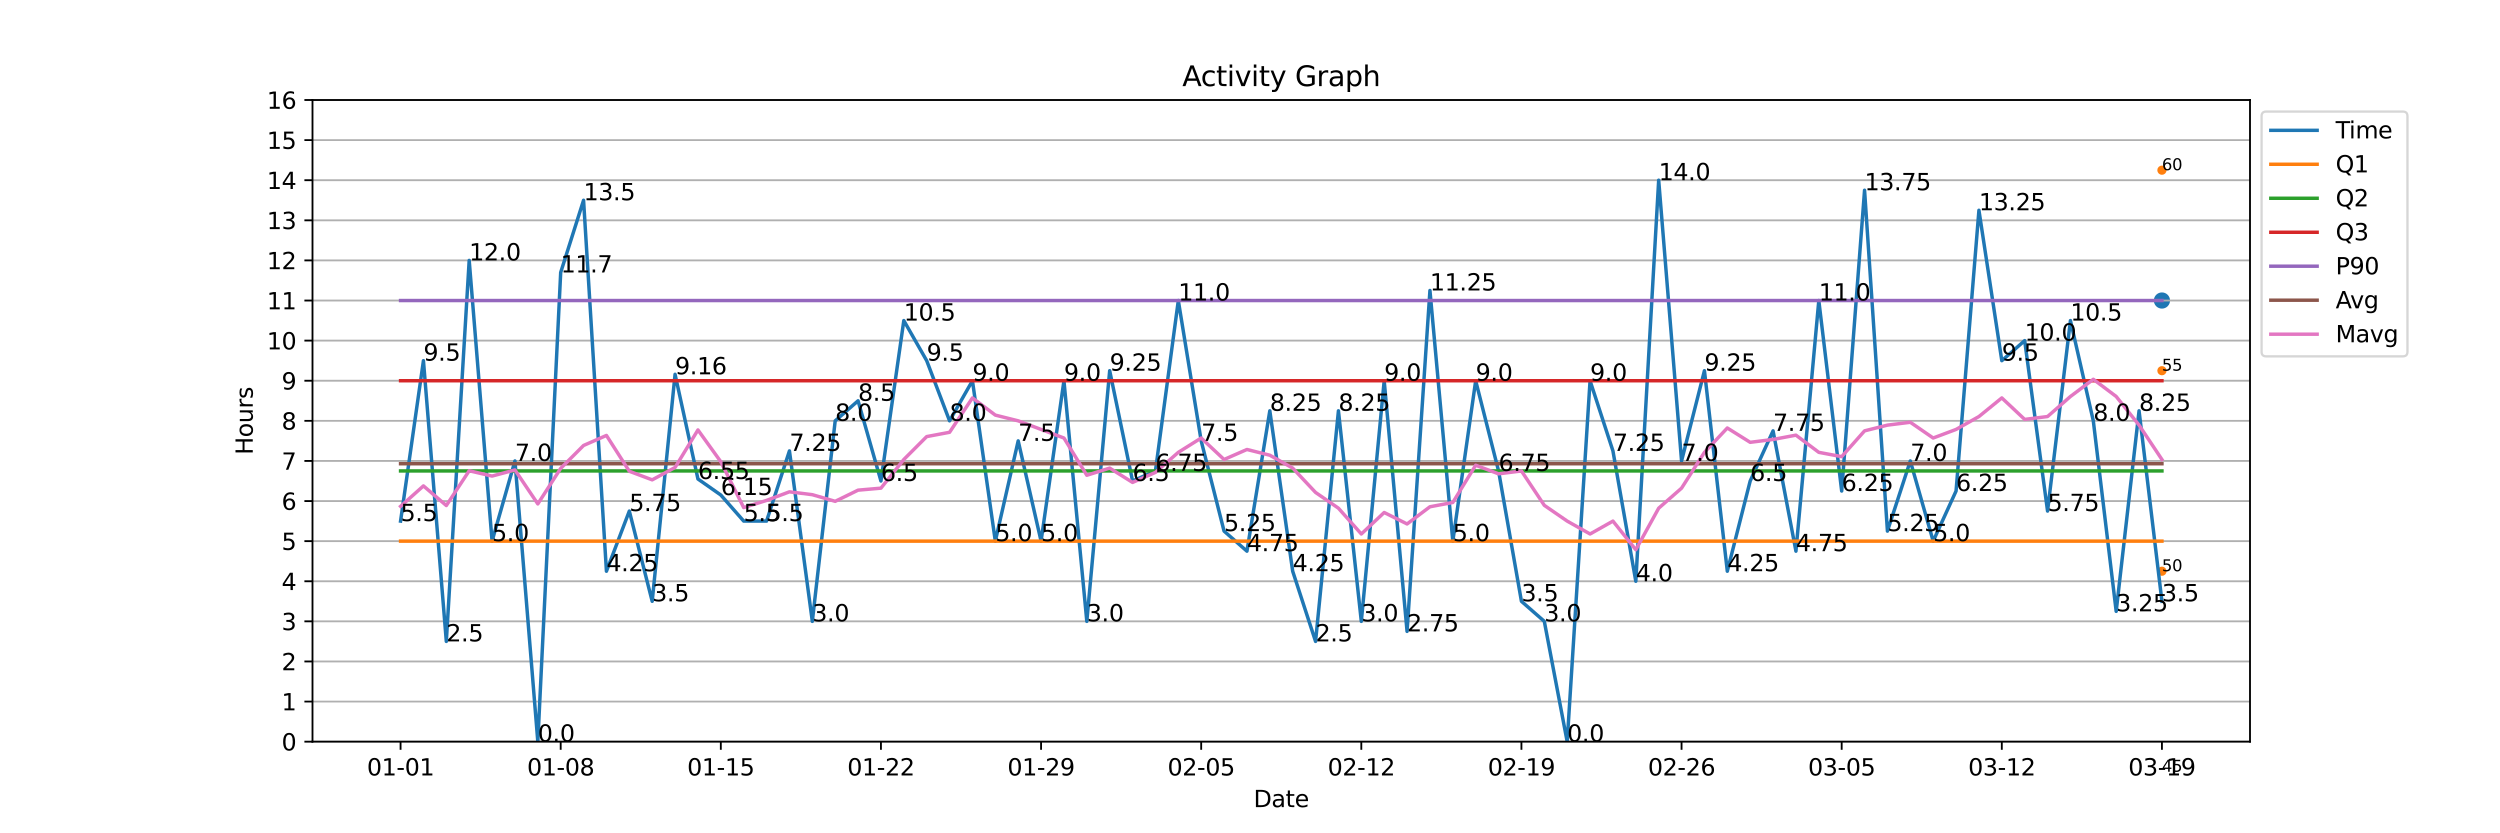 <?xml version="1.0" encoding="utf-8" standalone="no"?>
<!DOCTYPE svg PUBLIC "-//W3C//DTD SVG 1.1//EN"
  "http://www.w3.org/Graphics/SVG/1.1/DTD/svg11.dtd">
<svg xmlns:xlink="http://www.w3.org/1999/xlink" width="1080pt" height="360pt" viewBox="0 0 1080 360" xmlns="http://www.w3.org/2000/svg" version="1.1">
 <defs>
  <style type="text/css">*{stroke-linejoin: round; stroke-linecap: butt}</style>
 </defs>
 <g id="figure_1">
  <g id="patch_1">
   <path d="M 0 360 
L 1080 360 
L 1080 0 
L 0 0 
z
" style="fill: #ffffff"/>
  </g>
  <g id="axes_1">
   <g id="patch_2">
    <path d="M 135 320.4 
L 972 320.4 
L 972 43.2 
L 135 43.2 
z
" style="fill: #ffffff"/>
   </g>
   <g id="PathCollection_1">
    <defs>
     <path id="mdedbfdecef" d="M 0 3 
C 0.796 3 1.559 2.684 2.121 2.121 
C 2.684 1.559 3 0.796 3 0 
C 3 -0.796 2.684 -1.559 2.121 -2.121 
C 1.559 -2.684 0.796 -3 0 -3 
C -0.796 -3 -1.559 -2.684 -2.121 -2.121 
C -2.684 -1.559 -3 -0.796 -3 0 
C -3 0.796 -2.684 1.559 -2.121 2.121 
C -1.559 2.684 -0.796 3 0 3 
z
" style="stroke: #1f77b4"/>
    </defs>
    <g clip-path="url(#p7ccbfb952d)">
     <use xlink:href="#mdedbfdecef" x="933.955" y="129.825" style="fill: #1f77b4; stroke: #1f77b4"/>
    </g>
   </g>
   <g id="PathCollection_2">
    <defs>
     <path id="m3e8ba71d8e" d="M 0 1.5 
C 0.398 1.5 0.779 1.342 1.061 1.061 
C 1.342 0.779 1.5 0.398 1.5 0 
C 1.5 -0.398 1.342 -0.779 1.061 -1.061 
C 0.779 -1.342 0.398 -1.5 0 -1.5 
C -0.398 -1.5 -0.779 -1.342 -1.061 -1.061 
C -1.342 -0.779 -1.5 -0.398 -1.5 0 
C -1.5 0.398 -1.342 0.779 -1.061 1.061 
C -0.779 1.342 -0.398 1.5 0 1.5 
z
" style="stroke: #ff7f0e"/>
    </defs>
    <g clip-path="url(#p7ccbfb952d)">
     <use xlink:href="#m3e8ba71d8e" x="933.955" y="506.644" style="fill: #ff7f0e; stroke: #ff7f0e"/>
     <use xlink:href="#m3e8ba71d8e" x="933.955" y="420.019" style="fill: #ff7f0e; stroke: #ff7f0e"/>
     <use xlink:href="#m3e8ba71d8e" x="933.955" y="333.394" style="fill: #ff7f0e; stroke: #ff7f0e"/>
     <use xlink:href="#m3e8ba71d8e" x="933.955" y="246.769" style="fill: #ff7f0e; stroke: #ff7f0e"/>
     <use xlink:href="#m3e8ba71d8e" x="933.955" y="160.144" style="fill: #ff7f0e; stroke: #ff7f0e"/>
     <use xlink:href="#m3e8ba71d8e" x="933.955" y="73.519" style="fill: #ff7f0e; stroke: #ff7f0e"/>
     <use xlink:href="#m3e8ba71d8e" x="933.955" y="-1" style="fill: #ff7f0e; stroke: #ff7f0e"/>
    </g>
   </g>
   <g id="matplotlib.axis_1">
    <g id="xtick_1">
     <g id="line2d_1">
      <defs>
       <path id="m589c196804" d="M 0 0 
L 0 3.5 
" style="stroke: #000000; stroke-width: 0.8"/>
      </defs>
      <g>
       <use xlink:href="#m589c196804" x="173.045" y="320.4" style="stroke: #000000; stroke-width: 0.8"/>
      </g>
     </g>
     <g id="text_1">
      <!-- 01-01 -->
      <g transform="translate(158.517 334.998) scale(0.1 -0.1)">
       <defs>
        <path id="DejaVuSans-30" d="M 2034 4250 
Q 1547 4250 1301 3770 
Q 1056 3291 1056 2328 
Q 1056 1369 1301 889 
Q 1547 409 2034 409 
Q 2525 409 2770 889 
Q 3016 1369 3016 2328 
Q 3016 3291 2770 3770 
Q 2525 4250 2034 4250 
z
M 2034 4750 
Q 2819 4750 3233 4129 
Q 3647 3509 3647 2328 
Q 3647 1150 3233 529 
Q 2819 -91 2034 -91 
Q 1250 -91 836 529 
Q 422 1150 422 2328 
Q 422 3509 836 4129 
Q 1250 4750 2034 4750 
z
" transform="scale(0.016)"/>
        <path id="DejaVuSans-31" d="M 794 531 
L 1825 531 
L 1825 4091 
L 703 3866 
L 703 4441 
L 1819 4666 
L 2450 4666 
L 2450 531 
L 3481 531 
L 3481 0 
L 794 0 
L 794 531 
z
" transform="scale(0.016)"/>
        <path id="DejaVuSans-2d" d="M 313 2009 
L 1997 2009 
L 1997 1497 
L 313 1497 
L 313 2009 
z
" transform="scale(0.016)"/>
       </defs>
       <use xlink:href="#DejaVuSans-30"/>
       <use xlink:href="#DejaVuSans-31" x="63.623"/>
       <use xlink:href="#DejaVuSans-2d" x="127.246"/>
       <use xlink:href="#DejaVuSans-30" x="163.33"/>
       <use xlink:href="#DejaVuSans-31" x="226.953"/>
      </g>
     </g>
    </g>
    <g id="xtick_2">
     <g id="line2d_2">
      <g>
       <use xlink:href="#m589c196804" x="242.219" y="320.4" style="stroke: #000000; stroke-width: 0.8"/>
      </g>
     </g>
     <g id="text_2">
      <!-- 01-08 -->
      <g transform="translate(227.69 334.998) scale(0.1 -0.1)">
       <defs>
        <path id="DejaVuSans-38" d="M 2034 2216 
Q 1584 2216 1326 1975 
Q 1069 1734 1069 1313 
Q 1069 891 1326 650 
Q 1584 409 2034 409 
Q 2484 409 2743 651 
Q 3003 894 3003 1313 
Q 3003 1734 2745 1975 
Q 2488 2216 2034 2216 
z
M 1403 2484 
Q 997 2584 770 2862 
Q 544 3141 544 3541 
Q 544 4100 942 4425 
Q 1341 4750 2034 4750 
Q 2731 4750 3128 4425 
Q 3525 4100 3525 3541 
Q 3525 3141 3298 2862 
Q 3072 2584 2669 2484 
Q 3125 2378 3379 2068 
Q 3634 1759 3634 1313 
Q 3634 634 3220 271 
Q 2806 -91 2034 -91 
Q 1263 -91 848 271 
Q 434 634 434 1313 
Q 434 1759 690 2068 
Q 947 2378 1403 2484 
z
M 1172 3481 
Q 1172 3119 1398 2916 
Q 1625 2713 2034 2713 
Q 2441 2713 2670 2916 
Q 2900 3119 2900 3481 
Q 2900 3844 2670 4047 
Q 2441 4250 2034 4250 
Q 1625 4250 1398 4047 
Q 1172 3844 1172 3481 
z
" transform="scale(0.016)"/>
       </defs>
       <use xlink:href="#DejaVuSans-30"/>
       <use xlink:href="#DejaVuSans-31" x="63.623"/>
       <use xlink:href="#DejaVuSans-2d" x="127.246"/>
       <use xlink:href="#DejaVuSans-30" x="163.33"/>
       <use xlink:href="#DejaVuSans-38" x="226.953"/>
      </g>
     </g>
    </g>
    <g id="xtick_3">
     <g id="line2d_3">
      <g>
       <use xlink:href="#m589c196804" x="311.393" y="320.4" style="stroke: #000000; stroke-width: 0.8"/>
      </g>
     </g>
     <g id="text_3">
      <!-- 01-15 -->
      <g transform="translate(296.864 334.998) scale(0.1 -0.1)">
       <defs>
        <path id="DejaVuSans-35" d="M 691 4666 
L 3169 4666 
L 3169 4134 
L 1269 4134 
L 1269 2991 
Q 1406 3038 1543 3061 
Q 1681 3084 1819 3084 
Q 2600 3084 3056 2656 
Q 3513 2228 3513 1497 
Q 3513 744 3044 326 
Q 2575 -91 1722 -91 
Q 1428 -91 1123 -41 
Q 819 9 494 109 
L 494 744 
Q 775 591 1075 516 
Q 1375 441 1709 441 
Q 2250 441 2565 725 
Q 2881 1009 2881 1497 
Q 2881 1984 2565 2268 
Q 2250 2553 1709 2553 
Q 1456 2553 1204 2497 
Q 953 2441 691 2322 
L 691 4666 
z
" transform="scale(0.016)"/>
       </defs>
       <use xlink:href="#DejaVuSans-30"/>
       <use xlink:href="#DejaVuSans-31" x="63.623"/>
       <use xlink:href="#DejaVuSans-2d" x="127.246"/>
       <use xlink:href="#DejaVuSans-31" x="163.33"/>
       <use xlink:href="#DejaVuSans-35" x="226.953"/>
      </g>
     </g>
    </g>
    <g id="xtick_4">
     <g id="line2d_4">
      <g>
       <use xlink:href="#m589c196804" x="380.566" y="320.4" style="stroke: #000000; stroke-width: 0.8"/>
      </g>
     </g>
     <g id="text_4">
      <!-- 01-22 -->
      <g transform="translate(366.037 334.998) scale(0.1 -0.1)">
       <defs>
        <path id="DejaVuSans-32" d="M 1228 531 
L 3431 531 
L 3431 0 
L 469 0 
L 469 531 
Q 828 903 1448 1529 
Q 2069 2156 2228 2338 
Q 2531 2678 2651 2914 
Q 2772 3150 2772 3378 
Q 2772 3750 2511 3984 
Q 2250 4219 1831 4219 
Q 1534 4219 1204 4116 
Q 875 4013 500 3803 
L 500 4441 
Q 881 4594 1212 4672 
Q 1544 4750 1819 4750 
Q 2544 4750 2975 4387 
Q 3406 4025 3406 3419 
Q 3406 3131 3298 2873 
Q 3191 2616 2906 2266 
Q 2828 2175 2409 1742 
Q 1991 1309 1228 531 
z
" transform="scale(0.016)"/>
       </defs>
       <use xlink:href="#DejaVuSans-30"/>
       <use xlink:href="#DejaVuSans-31" x="63.623"/>
       <use xlink:href="#DejaVuSans-2d" x="127.246"/>
       <use xlink:href="#DejaVuSans-32" x="163.33"/>
       <use xlink:href="#DejaVuSans-32" x="226.953"/>
      </g>
     </g>
    </g>
    <g id="xtick_5">
     <g id="line2d_5">
      <g>
       <use xlink:href="#m589c196804" x="449.74" y="320.4" style="stroke: #000000; stroke-width: 0.8"/>
      </g>
     </g>
     <g id="text_5">
      <!-- 01-29 -->
      <g transform="translate(435.211 334.998) scale(0.1 -0.1)">
       <defs>
        <path id="DejaVuSans-39" d="M 703 97 
L 703 672 
Q 941 559 1184 500 
Q 1428 441 1663 441 
Q 2288 441 2617 861 
Q 2947 1281 2994 2138 
Q 2813 1869 2534 1725 
Q 2256 1581 1919 1581 
Q 1219 1581 811 2004 
Q 403 2428 403 3163 
Q 403 3881 828 4315 
Q 1253 4750 1959 4750 
Q 2769 4750 3195 4129 
Q 3622 3509 3622 2328 
Q 3622 1225 3098 567 
Q 2575 -91 1691 -91 
Q 1453 -91 1209 -44 
Q 966 3 703 97 
z
M 1959 2075 
Q 2384 2075 2632 2365 
Q 2881 2656 2881 3163 
Q 2881 3666 2632 3958 
Q 2384 4250 1959 4250 
Q 1534 4250 1286 3958 
Q 1038 3666 1038 3163 
Q 1038 2656 1286 2365 
Q 1534 2075 1959 2075 
z
" transform="scale(0.016)"/>
       </defs>
       <use xlink:href="#DejaVuSans-30"/>
       <use xlink:href="#DejaVuSans-31" x="63.623"/>
       <use xlink:href="#DejaVuSans-2d" x="127.246"/>
       <use xlink:href="#DejaVuSans-32" x="163.33"/>
       <use xlink:href="#DejaVuSans-39" x="226.953"/>
      </g>
     </g>
    </g>
    <g id="xtick_6">
     <g id="line2d_6">
      <g>
       <use xlink:href="#m589c196804" x="518.913" y="320.4" style="stroke: #000000; stroke-width: 0.8"/>
      </g>
     </g>
     <g id="text_6">
      <!-- 02-05 -->
      <g transform="translate(504.384 334.998) scale(0.1 -0.1)">
       <use xlink:href="#DejaVuSans-30"/>
       <use xlink:href="#DejaVuSans-32" x="63.623"/>
       <use xlink:href="#DejaVuSans-2d" x="127.246"/>
       <use xlink:href="#DejaVuSans-30" x="163.33"/>
       <use xlink:href="#DejaVuSans-35" x="226.953"/>
      </g>
     </g>
    </g>
    <g id="xtick_7">
     <g id="line2d_7">
      <g>
       <use xlink:href="#m589c196804" x="588.087" y="320.4" style="stroke: #000000; stroke-width: 0.8"/>
      </g>
     </g>
     <g id="text_7">
      <!-- 02-12 -->
      <g transform="translate(573.558 334.998) scale(0.1 -0.1)">
       <use xlink:href="#DejaVuSans-30"/>
       <use xlink:href="#DejaVuSans-32" x="63.623"/>
       <use xlink:href="#DejaVuSans-2d" x="127.246"/>
       <use xlink:href="#DejaVuSans-31" x="163.33"/>
       <use xlink:href="#DejaVuSans-32" x="226.953"/>
      </g>
     </g>
    </g>
    <g id="xtick_8">
     <g id="line2d_8">
      <g>
       <use xlink:href="#m589c196804" x="657.26" y="320.4" style="stroke: #000000; stroke-width: 0.8"/>
      </g>
     </g>
     <g id="text_8">
      <!-- 02-19 -->
      <g transform="translate(642.731 334.998) scale(0.1 -0.1)">
       <use xlink:href="#DejaVuSans-30"/>
       <use xlink:href="#DejaVuSans-32" x="63.623"/>
       <use xlink:href="#DejaVuSans-2d" x="127.246"/>
       <use xlink:href="#DejaVuSans-31" x="163.33"/>
       <use xlink:href="#DejaVuSans-39" x="226.953"/>
      </g>
     </g>
    </g>
    <g id="xtick_9">
     <g id="line2d_9">
      <g>
       <use xlink:href="#m589c196804" x="726.434" y="320.4" style="stroke: #000000; stroke-width: 0.8"/>
      </g>
     </g>
     <g id="text_9">
      <!-- 02-26 -->
      <g transform="translate(711.905 334.998) scale(0.1 -0.1)">
       <defs>
        <path id="DejaVuSans-36" d="M 2113 2584 
Q 1688 2584 1439 2293 
Q 1191 2003 1191 1497 
Q 1191 994 1439 701 
Q 1688 409 2113 409 
Q 2538 409 2786 701 
Q 3034 994 3034 1497 
Q 3034 2003 2786 2293 
Q 2538 2584 2113 2584 
z
M 3366 4563 
L 3366 3988 
Q 3128 4100 2886 4159 
Q 2644 4219 2406 4219 
Q 1781 4219 1451 3797 
Q 1122 3375 1075 2522 
Q 1259 2794 1537 2939 
Q 1816 3084 2150 3084 
Q 2853 3084 3261 2657 
Q 3669 2231 3669 1497 
Q 3669 778 3244 343 
Q 2819 -91 2113 -91 
Q 1303 -91 875 529 
Q 447 1150 447 2328 
Q 447 3434 972 4092 
Q 1497 4750 2381 4750 
Q 2619 4750 2861 4703 
Q 3103 4656 3366 4563 
z
" transform="scale(0.016)"/>
       </defs>
       <use xlink:href="#DejaVuSans-30"/>
       <use xlink:href="#DejaVuSans-32" x="63.623"/>
       <use xlink:href="#DejaVuSans-2d" x="127.246"/>
       <use xlink:href="#DejaVuSans-32" x="163.33"/>
       <use xlink:href="#DejaVuSans-36" x="226.953"/>
      </g>
     </g>
    </g>
    <g id="xtick_10">
     <g id="line2d_10">
      <g>
       <use xlink:href="#m589c196804" x="795.607" y="320.4" style="stroke: #000000; stroke-width: 0.8"/>
      </g>
     </g>
     <g id="text_10">
      <!-- 03-05 -->
      <g transform="translate(781.079 334.998) scale(0.1 -0.1)">
       <defs>
        <path id="DejaVuSans-33" d="M 2597 2516 
Q 3050 2419 3304 2112 
Q 3559 1806 3559 1356 
Q 3559 666 3084 287 
Q 2609 -91 1734 -91 
Q 1441 -91 1130 -33 
Q 819 25 488 141 
L 488 750 
Q 750 597 1062 519 
Q 1375 441 1716 441 
Q 2309 441 2620 675 
Q 2931 909 2931 1356 
Q 2931 1769 2642 2001 
Q 2353 2234 1838 2234 
L 1294 2234 
L 1294 2753 
L 1863 2753 
Q 2328 2753 2575 2939 
Q 2822 3125 2822 3475 
Q 2822 3834 2567 4026 
Q 2313 4219 1838 4219 
Q 1578 4219 1281 4162 
Q 984 4106 628 3988 
L 628 4550 
Q 988 4650 1302 4700 
Q 1616 4750 1894 4750 
Q 2613 4750 3031 4423 
Q 3450 4097 3450 3541 
Q 3450 3153 3228 2886 
Q 3006 2619 2597 2516 
z
" transform="scale(0.016)"/>
       </defs>
       <use xlink:href="#DejaVuSans-30"/>
       <use xlink:href="#DejaVuSans-33" x="63.623"/>
       <use xlink:href="#DejaVuSans-2d" x="127.246"/>
       <use xlink:href="#DejaVuSans-30" x="163.33"/>
       <use xlink:href="#DejaVuSans-35" x="226.953"/>
      </g>
     </g>
    </g>
    <g id="xtick_11">
     <g id="line2d_11">
      <g>
       <use xlink:href="#m589c196804" x="864.781" y="320.4" style="stroke: #000000; stroke-width: 0.8"/>
      </g>
     </g>
     <g id="text_11">
      <!-- 03-12 -->
      <g transform="translate(850.252 334.998) scale(0.1 -0.1)">
       <use xlink:href="#DejaVuSans-30"/>
       <use xlink:href="#DejaVuSans-33" x="63.623"/>
       <use xlink:href="#DejaVuSans-2d" x="127.246"/>
       <use xlink:href="#DejaVuSans-31" x="163.33"/>
       <use xlink:href="#DejaVuSans-32" x="226.953"/>
      </g>
     </g>
    </g>
    <g id="xtick_12">
     <g id="line2d_12">
      <g>
       <use xlink:href="#m589c196804" x="933.955" y="320.4" style="stroke: #000000; stroke-width: 0.8"/>
      </g>
     </g>
     <g id="text_12">
      <!-- 03-19 -->
      <g transform="translate(919.426 334.998) scale(0.1 -0.1)">
       <use xlink:href="#DejaVuSans-30"/>
       <use xlink:href="#DejaVuSans-33" x="63.623"/>
       <use xlink:href="#DejaVuSans-2d" x="127.246"/>
       <use xlink:href="#DejaVuSans-31" x="163.33"/>
       <use xlink:href="#DejaVuSans-39" x="226.953"/>
      </g>
     </g>
    </g>
    <g id="text_13">
     <!-- Date -->
     <g transform="translate(541.549 348.677) scale(0.1 -0.1)">
      <defs>
       <path id="DejaVuSans-44" d="M 1259 4147 
L 1259 519 
L 2022 519 
Q 2988 519 3436 956 
Q 3884 1394 3884 2338 
Q 3884 3275 3436 3711 
Q 2988 4147 2022 4147 
L 1259 4147 
z
M 628 4666 
L 1925 4666 
Q 3281 4666 3915 4102 
Q 4550 3538 4550 2338 
Q 4550 1131 3912 565 
Q 3275 0 1925 0 
L 628 0 
L 628 4666 
z
" transform="scale(0.016)"/>
       <path id="DejaVuSans-61" d="M 2194 1759 
Q 1497 1759 1228 1600 
Q 959 1441 959 1056 
Q 959 750 1161 570 
Q 1363 391 1709 391 
Q 2188 391 2477 730 
Q 2766 1069 2766 1631 
L 2766 1759 
L 2194 1759 
z
M 3341 1997 
L 3341 0 
L 2766 0 
L 2766 531 
Q 2569 213 2275 61 
Q 1981 -91 1556 -91 
Q 1019 -91 701 211 
Q 384 513 384 1019 
Q 384 1609 779 1909 
Q 1175 2209 1959 2209 
L 2766 2209 
L 2766 2266 
Q 2766 2663 2505 2880 
Q 2244 3097 1772 3097 
Q 1472 3097 1187 3025 
Q 903 2953 641 2809 
L 641 3341 
Q 956 3463 1253 3523 
Q 1550 3584 1831 3584 
Q 2591 3584 2966 3190 
Q 3341 2797 3341 1997 
z
" transform="scale(0.016)"/>
       <path id="DejaVuSans-74" d="M 1172 4494 
L 1172 3500 
L 2356 3500 
L 2356 3053 
L 1172 3053 
L 1172 1153 
Q 1172 725 1289 603 
Q 1406 481 1766 481 
L 2356 481 
L 2356 0 
L 1766 0 
Q 1100 0 847 248 
Q 594 497 594 1153 
L 594 3053 
L 172 3053 
L 172 3500 
L 594 3500 
L 594 4494 
L 1172 4494 
z
" transform="scale(0.016)"/>
       <path id="DejaVuSans-65" d="M 3597 1894 
L 3597 1613 
L 953 1613 
Q 991 1019 1311 708 
Q 1631 397 2203 397 
Q 2534 397 2845 478 
Q 3156 559 3463 722 
L 3463 178 
Q 3153 47 2828 -22 
Q 2503 -91 2169 -91 
Q 1331 -91 842 396 
Q 353 884 353 1716 
Q 353 2575 817 3079 
Q 1281 3584 2069 3584 
Q 2775 3584 3186 3129 
Q 3597 2675 3597 1894 
z
M 3022 2063 
Q 3016 2534 2758 2815 
Q 2500 3097 2075 3097 
Q 1594 3097 1305 2825 
Q 1016 2553 972 2059 
L 3022 2063 
z
" transform="scale(0.016)"/>
      </defs>
      <use xlink:href="#DejaVuSans-44"/>
      <use xlink:href="#DejaVuSans-61" x="77.002"/>
      <use xlink:href="#DejaVuSans-74" x="138.281"/>
      <use xlink:href="#DejaVuSans-65" x="177.49"/>
     </g>
    </g>
   </g>
   <g id="matplotlib.axis_2">
    <g id="ytick_1">
     <g id="line2d_13">
      <path d="M 135 320.4 
L 972 320.4 
" clip-path="url(#p7ccbfb952d)" style="fill: none; stroke: #b0b0b0; stroke-width: 0.8; stroke-linecap: square"/>
     </g>
     <g id="line2d_14">
      <defs>
       <path id="m4d7357875d" d="M 0 0 
L -3.5 0 
" style="stroke: #000000; stroke-width: 0.8"/>
      </defs>
      <g>
       <use xlink:href="#m4d7357875d" x="135" y="320.4" style="stroke: #000000; stroke-width: 0.8"/>
      </g>
     </g>
     <g id="text_14">
      <!-- 0 -->
      <g transform="translate(121.638 324.199) scale(0.1 -0.1)">
       <use xlink:href="#DejaVuSans-30"/>
      </g>
     </g>
    </g>
    <g id="ytick_2">
     <g id="line2d_15">
      <path d="M 135 303.075 
L 972 303.075 
" clip-path="url(#p7ccbfb952d)" style="fill: none; stroke: #b0b0b0; stroke-width: 0.8; stroke-linecap: square"/>
     </g>
     <g id="line2d_16">
      <g>
       <use xlink:href="#m4d7357875d" x="135" y="303.075" style="stroke: #000000; stroke-width: 0.8"/>
      </g>
     </g>
     <g id="text_15">
      <!-- 1 -->
      <g transform="translate(121.638 306.874) scale(0.1 -0.1)">
       <use xlink:href="#DejaVuSans-31"/>
      </g>
     </g>
    </g>
    <g id="ytick_3">
     <g id="line2d_17">
      <path d="M 135 285.75 
L 972 285.75 
" clip-path="url(#p7ccbfb952d)" style="fill: none; stroke: #b0b0b0; stroke-width: 0.8; stroke-linecap: square"/>
     </g>
     <g id="line2d_18">
      <g>
       <use xlink:href="#m4d7357875d" x="135" y="285.75" style="stroke: #000000; stroke-width: 0.8"/>
      </g>
     </g>
     <g id="text_16">
      <!-- 2 -->
      <g transform="translate(121.638 289.549) scale(0.1 -0.1)">
       <use xlink:href="#DejaVuSans-32"/>
      </g>
     </g>
    </g>
    <g id="ytick_4">
     <g id="line2d_19">
      <path d="M 135 268.425 
L 972 268.425 
" clip-path="url(#p7ccbfb952d)" style="fill: none; stroke: #b0b0b0; stroke-width: 0.8; stroke-linecap: square"/>
     </g>
     <g id="line2d_20">
      <g>
       <use xlink:href="#m4d7357875d" x="135" y="268.425" style="stroke: #000000; stroke-width: 0.8"/>
      </g>
     </g>
     <g id="text_17">
      <!-- 3 -->
      <g transform="translate(121.638 272.224) scale(0.1 -0.1)">
       <use xlink:href="#DejaVuSans-33"/>
      </g>
     </g>
    </g>
    <g id="ytick_5">
     <g id="line2d_21">
      <path d="M 135 251.1 
L 972 251.1 
" clip-path="url(#p7ccbfb952d)" style="fill: none; stroke: #b0b0b0; stroke-width: 0.8; stroke-linecap: square"/>
     </g>
     <g id="line2d_22">
      <g>
       <use xlink:href="#m4d7357875d" x="135" y="251.1" style="stroke: #000000; stroke-width: 0.8"/>
      </g>
     </g>
     <g id="text_18">
      <!-- 4 -->
      <g transform="translate(121.638 254.899) scale(0.1 -0.1)">
       <defs>
        <path id="DejaVuSans-34" d="M 2419 4116 
L 825 1625 
L 2419 1625 
L 2419 4116 
z
M 2253 4666 
L 3047 4666 
L 3047 1625 
L 3713 1625 
L 3713 1100 
L 3047 1100 
L 3047 0 
L 2419 0 
L 2419 1100 
L 313 1100 
L 313 1709 
L 2253 4666 
z
" transform="scale(0.016)"/>
       </defs>
       <use xlink:href="#DejaVuSans-34"/>
      </g>
     </g>
    </g>
    <g id="ytick_6">
     <g id="line2d_23">
      <path d="M 135 233.775 
L 972 233.775 
" clip-path="url(#p7ccbfb952d)" style="fill: none; stroke: #b0b0b0; stroke-width: 0.8; stroke-linecap: square"/>
     </g>
     <g id="line2d_24">
      <g>
       <use xlink:href="#m4d7357875d" x="135" y="233.775" style="stroke: #000000; stroke-width: 0.8"/>
      </g>
     </g>
     <g id="text_19">
      <!-- 5 -->
      <g transform="translate(121.638 237.574) scale(0.1 -0.1)">
       <use xlink:href="#DejaVuSans-35"/>
      </g>
     </g>
    </g>
    <g id="ytick_7">
     <g id="line2d_25">
      <path d="M 135 216.45 
L 972 216.45 
" clip-path="url(#p7ccbfb952d)" style="fill: none; stroke: #b0b0b0; stroke-width: 0.8; stroke-linecap: square"/>
     </g>
     <g id="line2d_26">
      <g>
       <use xlink:href="#m4d7357875d" x="135" y="216.45" style="stroke: #000000; stroke-width: 0.8"/>
      </g>
     </g>
     <g id="text_20">
      <!-- 6 -->
      <g transform="translate(121.638 220.249) scale(0.1 -0.1)">
       <use xlink:href="#DejaVuSans-36"/>
      </g>
     </g>
    </g>
    <g id="ytick_8">
     <g id="line2d_27">
      <path d="M 135 199.125 
L 972 199.125 
" clip-path="url(#p7ccbfb952d)" style="fill: none; stroke: #b0b0b0; stroke-width: 0.8; stroke-linecap: square"/>
     </g>
     <g id="line2d_28">
      <g>
       <use xlink:href="#m4d7357875d" x="135" y="199.125" style="stroke: #000000; stroke-width: 0.8"/>
      </g>
     </g>
     <g id="text_21">
      <!-- 7 -->
      <g transform="translate(121.638 202.924) scale(0.1 -0.1)">
       <defs>
        <path id="DejaVuSans-37" d="M 525 4666 
L 3525 4666 
L 3525 4397 
L 1831 0 
L 1172 0 
L 2766 4134 
L 525 4134 
L 525 4666 
z
" transform="scale(0.016)"/>
       </defs>
       <use xlink:href="#DejaVuSans-37"/>
      </g>
     </g>
    </g>
    <g id="ytick_9">
     <g id="line2d_29">
      <path d="M 135 181.8 
L 972 181.8 
" clip-path="url(#p7ccbfb952d)" style="fill: none; stroke: #b0b0b0; stroke-width: 0.8; stroke-linecap: square"/>
     </g>
     <g id="line2d_30">
      <g>
       <use xlink:href="#m4d7357875d" x="135" y="181.8" style="stroke: #000000; stroke-width: 0.8"/>
      </g>
     </g>
     <g id="text_22">
      <!-- 8 -->
      <g transform="translate(121.638 185.599) scale(0.1 -0.1)">
       <use xlink:href="#DejaVuSans-38"/>
      </g>
     </g>
    </g>
    <g id="ytick_10">
     <g id="line2d_31">
      <path d="M 135 164.475 
L 972 164.475 
" clip-path="url(#p7ccbfb952d)" style="fill: none; stroke: #b0b0b0; stroke-width: 0.8; stroke-linecap: square"/>
     </g>
     <g id="line2d_32">
      <g>
       <use xlink:href="#m4d7357875d" x="135" y="164.475" style="stroke: #000000; stroke-width: 0.8"/>
      </g>
     </g>
     <g id="text_23">
      <!-- 9 -->
      <g transform="translate(121.638 168.274) scale(0.1 -0.1)">
       <use xlink:href="#DejaVuSans-39"/>
      </g>
     </g>
    </g>
    <g id="ytick_11">
     <g id="line2d_33">
      <path d="M 135 147.15 
L 972 147.15 
" clip-path="url(#p7ccbfb952d)" style="fill: none; stroke: #b0b0b0; stroke-width: 0.8; stroke-linecap: square"/>
     </g>
     <g id="line2d_34">
      <g>
       <use xlink:href="#m4d7357875d" x="135" y="147.15" style="stroke: #000000; stroke-width: 0.8"/>
      </g>
     </g>
     <g id="text_24">
      <!-- 10 -->
      <g transform="translate(115.275 150.949) scale(0.1 -0.1)">
       <use xlink:href="#DejaVuSans-31"/>
       <use xlink:href="#DejaVuSans-30" x="63.623"/>
      </g>
     </g>
    </g>
    <g id="ytick_12">
     <g id="line2d_35">
      <path d="M 135 129.825 
L 972 129.825 
" clip-path="url(#p7ccbfb952d)" style="fill: none; stroke: #b0b0b0; stroke-width: 0.8; stroke-linecap: square"/>
     </g>
     <g id="line2d_36">
      <g>
       <use xlink:href="#m4d7357875d" x="135" y="129.825" style="stroke: #000000; stroke-width: 0.8"/>
      </g>
     </g>
     <g id="text_25">
      <!-- 11 -->
      <g transform="translate(115.275 133.624) scale(0.1 -0.1)">
       <use xlink:href="#DejaVuSans-31"/>
       <use xlink:href="#DejaVuSans-31" x="63.623"/>
      </g>
     </g>
    </g>
    <g id="ytick_13">
     <g id="line2d_37">
      <path d="M 135 112.5 
L 972 112.5 
" clip-path="url(#p7ccbfb952d)" style="fill: none; stroke: #b0b0b0; stroke-width: 0.8; stroke-linecap: square"/>
     </g>
     <g id="line2d_38">
      <g>
       <use xlink:href="#m4d7357875d" x="135" y="112.5" style="stroke: #000000; stroke-width: 0.8"/>
      </g>
     </g>
     <g id="text_26">
      <!-- 12 -->
      <g transform="translate(115.275 116.299) scale(0.1 -0.1)">
       <use xlink:href="#DejaVuSans-31"/>
       <use xlink:href="#DejaVuSans-32" x="63.623"/>
      </g>
     </g>
    </g>
    <g id="ytick_14">
     <g id="line2d_39">
      <path d="M 135 95.175 
L 972 95.175 
" clip-path="url(#p7ccbfb952d)" style="fill: none; stroke: #b0b0b0; stroke-width: 0.8; stroke-linecap: square"/>
     </g>
     <g id="line2d_40">
      <g>
       <use xlink:href="#m4d7357875d" x="135" y="95.175" style="stroke: #000000; stroke-width: 0.8"/>
      </g>
     </g>
     <g id="text_27">
      <!-- 13 -->
      <g transform="translate(115.275 98.974) scale(0.1 -0.1)">
       <use xlink:href="#DejaVuSans-31"/>
       <use xlink:href="#DejaVuSans-33" x="63.623"/>
      </g>
     </g>
    </g>
    <g id="ytick_15">
     <g id="line2d_41">
      <path d="M 135 77.85 
L 972 77.85 
" clip-path="url(#p7ccbfb952d)" style="fill: none; stroke: #b0b0b0; stroke-width: 0.8; stroke-linecap: square"/>
     </g>
     <g id="line2d_42">
      <g>
       <use xlink:href="#m4d7357875d" x="135" y="77.85" style="stroke: #000000; stroke-width: 0.8"/>
      </g>
     </g>
     <g id="text_28">
      <!-- 14 -->
      <g transform="translate(115.275 81.649) scale(0.1 -0.1)">
       <use xlink:href="#DejaVuSans-31"/>
       <use xlink:href="#DejaVuSans-34" x="63.623"/>
      </g>
     </g>
    </g>
    <g id="ytick_16">
     <g id="line2d_43">
      <path d="M 135 60.525 
L 972 60.525 
" clip-path="url(#p7ccbfb952d)" style="fill: none; stroke: #b0b0b0; stroke-width: 0.8; stroke-linecap: square"/>
     </g>
     <g id="line2d_44">
      <g>
       <use xlink:href="#m4d7357875d" x="135" y="60.525" style="stroke: #000000; stroke-width: 0.8"/>
      </g>
     </g>
     <g id="text_29">
      <!-- 15 -->
      <g transform="translate(115.275 64.324) scale(0.1 -0.1)">
       <use xlink:href="#DejaVuSans-31"/>
       <use xlink:href="#DejaVuSans-35" x="63.623"/>
      </g>
     </g>
    </g>
    <g id="ytick_17">
     <g id="line2d_45">
      <path d="M 135 43.2 
L 972 43.2 
" clip-path="url(#p7ccbfb952d)" style="fill: none; stroke: #b0b0b0; stroke-width: 0.8; stroke-linecap: square"/>
     </g>
     <g id="line2d_46">
      <g>
       <use xlink:href="#m4d7357875d" x="135" y="43.2" style="stroke: #000000; stroke-width: 0.8"/>
      </g>
     </g>
     <g id="text_30">
      <!-- 16 -->
      <g transform="translate(115.275 46.999) scale(0.1 -0.1)">
       <use xlink:href="#DejaVuSans-31"/>
       <use xlink:href="#DejaVuSans-36" x="63.623"/>
      </g>
     </g>
    </g>
    <g id="text_31">
     <!-- Hours -->
     <g transform="translate(109.195 196.448) rotate(-90) scale(0.1 -0.1)">
      <defs>
       <path id="DejaVuSans-48" d="M 628 4666 
L 1259 4666 
L 1259 2753 
L 3553 2753 
L 3553 4666 
L 4184 4666 
L 4184 0 
L 3553 0 
L 3553 2222 
L 1259 2222 
L 1259 0 
L 628 0 
L 628 4666 
z
" transform="scale(0.016)"/>
       <path id="DejaVuSans-6f" d="M 1959 3097 
Q 1497 3097 1228 2736 
Q 959 2375 959 1747 
Q 959 1119 1226 758 
Q 1494 397 1959 397 
Q 2419 397 2687 759 
Q 2956 1122 2956 1747 
Q 2956 2369 2687 2733 
Q 2419 3097 1959 3097 
z
M 1959 3584 
Q 2709 3584 3137 3096 
Q 3566 2609 3566 1747 
Q 3566 888 3137 398 
Q 2709 -91 1959 -91 
Q 1206 -91 779 398 
Q 353 888 353 1747 
Q 353 2609 779 3096 
Q 1206 3584 1959 3584 
z
" transform="scale(0.016)"/>
       <path id="DejaVuSans-75" d="M 544 1381 
L 544 3500 
L 1119 3500 
L 1119 1403 
Q 1119 906 1312 657 
Q 1506 409 1894 409 
Q 2359 409 2629 706 
Q 2900 1003 2900 1516 
L 2900 3500 
L 3475 3500 
L 3475 0 
L 2900 0 
L 2900 538 
Q 2691 219 2414 64 
Q 2138 -91 1772 -91 
Q 1169 -91 856 284 
Q 544 659 544 1381 
z
M 1991 3584 
L 1991 3584 
z
" transform="scale(0.016)"/>
       <path id="DejaVuSans-72" d="M 2631 2963 
Q 2534 3019 2420 3045 
Q 2306 3072 2169 3072 
Q 1681 3072 1420 2755 
Q 1159 2438 1159 1844 
L 1159 0 
L 581 0 
L 581 3500 
L 1159 3500 
L 1159 2956 
Q 1341 3275 1631 3429 
Q 1922 3584 2338 3584 
Q 2397 3584 2469 3576 
Q 2541 3569 2628 3553 
L 2631 2963 
z
" transform="scale(0.016)"/>
       <path id="DejaVuSans-73" d="M 2834 3397 
L 2834 2853 
Q 2591 2978 2328 3040 
Q 2066 3103 1784 3103 
Q 1356 3103 1142 2972 
Q 928 2841 928 2578 
Q 928 2378 1081 2264 
Q 1234 2150 1697 2047 
L 1894 2003 
Q 2506 1872 2764 1633 
Q 3022 1394 3022 966 
Q 3022 478 2636 193 
Q 2250 -91 1575 -91 
Q 1294 -91 989 -36 
Q 684 19 347 128 
L 347 722 
Q 666 556 975 473 
Q 1284 391 1588 391 
Q 1994 391 2212 530 
Q 2431 669 2431 922 
Q 2431 1156 2273 1281 
Q 2116 1406 1581 1522 
L 1381 1569 
Q 847 1681 609 1914 
Q 372 2147 372 2553 
Q 372 3047 722 3315 
Q 1072 3584 1716 3584 
Q 2034 3584 2315 3537 
Q 2597 3491 2834 3397 
z
" transform="scale(0.016)"/>
      </defs>
      <use xlink:href="#DejaVuSans-48"/>
      <use xlink:href="#DejaVuSans-6f" x="75.195"/>
      <use xlink:href="#DejaVuSans-75" x="136.377"/>
      <use xlink:href="#DejaVuSans-72" x="199.756"/>
      <use xlink:href="#DejaVuSans-73" x="240.869"/>
     </g>
    </g>
   </g>
   <g id="line2d_47">
    <path d="M 173.045 225.113 
L 182.927 155.812 
L 192.809 277.087 
L 202.691 112.5 
L 212.573 233.775 
L 222.455 199.125 
L 232.337 320.4 
L 242.219 117.698 
L 252.101 86.513 
L 261.983 246.769 
L 271.865 220.781 
L 281.747 259.762 
L 291.629 161.703 
L 301.511 206.921 
L 311.393 213.851 
L 321.274 225.113 
L 331.156 225.113 
L 341.038 194.794 
L 350.92 268.425 
L 360.802 181.8 
L 370.684 173.137 
L 380.566 207.787 
L 390.448 138.488 
L 400.33 155.812 
L 410.212 181.8 
L 420.094 164.475 
L 429.976 233.775 
L 439.858 190.463 
L 449.74 233.775 
L 459.622 164.475 
L 469.504 268.425 
L 479.385 160.144 
L 489.267 207.787 
L 499.149 203.456 
L 509.031 129.825 
L 518.913 190.463 
L 528.795 229.444 
L 538.677 238.106 
L 548.559 177.469 
L 558.441 246.769 
L 568.323 277.087 
L 578.205 177.469 
L 588.087 268.425 
L 597.969 164.475 
L 607.851 272.756 
L 617.733 125.494 
L 627.615 233.775 
L 637.496 164.475 
L 647.378 203.456 
L 657.26 259.762 
L 667.142 268.425 
L 677.024 320.4 
L 686.906 164.475 
L 696.788 194.794 
L 706.67 251.1 
L 716.552 77.85 
L 726.434 199.125 
L 736.316 160.144 
L 746.198 246.769 
L 756.08 207.787 
L 765.962 186.131 
L 775.844 238.106 
L 785.726 129.825 
L 795.607 212.119 
L 805.489 82.181 
L 815.371 229.444 
L 825.253 199.125 
L 835.135 233.775 
L 845.017 212.119 
L 854.899 90.844 
L 864.781 155.812 
L 874.663 147.15 
L 884.545 220.781 
L 894.427 138.488 
L 904.309 181.8 
L 914.191 264.094 
L 924.073 177.469 
L 933.955 259.762 
" clip-path="url(#p7ccbfb952d)" style="fill: none; stroke: #1f77b4; stroke-width: 1.5; stroke-linecap: square"/>
   </g>
   <g id="line2d_48">
    <path d="M 173.045 233.775 
L 182.927 233.775 
L 192.809 233.775 
L 202.691 233.775 
L 212.573 233.775 
L 222.455 233.775 
L 232.337 233.775 
L 242.219 233.775 
L 252.101 233.775 
L 261.983 233.775 
L 271.865 233.775 
L 281.747 233.775 
L 291.629 233.775 
L 301.511 233.775 
L 311.393 233.775 
L 321.274 233.775 
L 331.156 233.775 
L 341.038 233.775 
L 350.92 233.775 
L 360.802 233.775 
L 370.684 233.775 
L 380.566 233.775 
L 390.448 233.775 
L 400.33 233.775 
L 410.212 233.775 
L 420.094 233.775 
L 429.976 233.775 
L 439.858 233.775 
L 449.74 233.775 
L 459.622 233.775 
L 469.504 233.775 
L 479.385 233.775 
L 489.267 233.775 
L 499.149 233.775 
L 509.031 233.775 
L 518.913 233.775 
L 528.795 233.775 
L 538.677 233.775 
L 548.559 233.775 
L 558.441 233.775 
L 568.323 233.775 
L 578.205 233.775 
L 588.087 233.775 
L 597.969 233.775 
L 607.851 233.775 
L 617.733 233.775 
L 627.615 233.775 
L 637.496 233.775 
L 647.378 233.775 
L 657.26 233.775 
L 667.142 233.775 
L 677.024 233.775 
L 686.906 233.775 
L 696.788 233.775 
L 706.67 233.775 
L 716.552 233.775 
L 726.434 233.775 
L 736.316 233.775 
L 746.198 233.775 
L 756.08 233.775 
L 765.962 233.775 
L 775.844 233.775 
L 785.726 233.775 
L 795.607 233.775 
L 805.489 233.775 
L 815.371 233.775 
L 825.253 233.775 
L 835.135 233.775 
L 845.017 233.775 
L 854.899 233.775 
L 864.781 233.775 
L 874.663 233.775 
L 884.545 233.775 
L 894.427 233.775 
L 904.309 233.775 
L 914.191 233.775 
L 924.073 233.775 
L 933.955 233.775 
" clip-path="url(#p7ccbfb952d)" style="fill: none; stroke: #ff7f0e; stroke-width: 1.5; stroke-linecap: square"/>
   </g>
   <g id="line2d_49">
    <path d="M 173.045 203.456 
L 182.927 203.456 
L 192.809 203.456 
L 202.691 203.456 
L 212.573 203.456 
L 222.455 203.456 
L 232.337 203.456 
L 242.219 203.456 
L 252.101 203.456 
L 261.983 203.456 
L 271.865 203.456 
L 281.747 203.456 
L 291.629 203.456 
L 301.511 203.456 
L 311.393 203.456 
L 321.274 203.456 
L 331.156 203.456 
L 341.038 203.456 
L 350.92 203.456 
L 360.802 203.456 
L 370.684 203.456 
L 380.566 203.456 
L 390.448 203.456 
L 400.33 203.456 
L 410.212 203.456 
L 420.094 203.456 
L 429.976 203.456 
L 439.858 203.456 
L 449.74 203.456 
L 459.622 203.456 
L 469.504 203.456 
L 479.385 203.456 
L 489.267 203.456 
L 499.149 203.456 
L 509.031 203.456 
L 518.913 203.456 
L 528.795 203.456 
L 538.677 203.456 
L 548.559 203.456 
L 558.441 203.456 
L 568.323 203.456 
L 578.205 203.456 
L 588.087 203.456 
L 597.969 203.456 
L 607.851 203.456 
L 617.733 203.456 
L 627.615 203.456 
L 637.496 203.456 
L 647.378 203.456 
L 657.26 203.456 
L 667.142 203.456 
L 677.024 203.456 
L 686.906 203.456 
L 696.788 203.456 
L 706.67 203.456 
L 716.552 203.456 
L 726.434 203.456 
L 736.316 203.456 
L 746.198 203.456 
L 756.08 203.456 
L 765.962 203.456 
L 775.844 203.456 
L 785.726 203.456 
L 795.607 203.456 
L 805.489 203.456 
L 815.371 203.456 
L 825.253 203.456 
L 835.135 203.456 
L 845.017 203.456 
L 854.899 203.456 
L 864.781 203.456 
L 874.663 203.456 
L 884.545 203.456 
L 894.427 203.456 
L 904.309 203.456 
L 914.191 203.456 
L 924.073 203.456 
L 933.955 203.456 
" clip-path="url(#p7ccbfb952d)" style="fill: none; stroke: #2ca02c; stroke-width: 1.5; stroke-linecap: square"/>
   </g>
   <g id="line2d_50">
    <path d="M 173.045 164.475 
L 182.927 164.475 
L 192.809 164.475 
L 202.691 164.475 
L 212.573 164.475 
L 222.455 164.475 
L 232.337 164.475 
L 242.219 164.475 
L 252.101 164.475 
L 261.983 164.475 
L 271.865 164.475 
L 281.747 164.475 
L 291.629 164.475 
L 301.511 164.475 
L 311.393 164.475 
L 321.274 164.475 
L 331.156 164.475 
L 341.038 164.475 
L 350.92 164.475 
L 360.802 164.475 
L 370.684 164.475 
L 380.566 164.475 
L 390.448 164.475 
L 400.33 164.475 
L 410.212 164.475 
L 420.094 164.475 
L 429.976 164.475 
L 439.858 164.475 
L 449.74 164.475 
L 459.622 164.475 
L 469.504 164.475 
L 479.385 164.475 
L 489.267 164.475 
L 499.149 164.475 
L 509.031 164.475 
L 518.913 164.475 
L 528.795 164.475 
L 538.677 164.475 
L 548.559 164.475 
L 558.441 164.475 
L 568.323 164.475 
L 578.205 164.475 
L 588.087 164.475 
L 597.969 164.475 
L 607.851 164.475 
L 617.733 164.475 
L 627.615 164.475 
L 637.496 164.475 
L 647.378 164.475 
L 657.26 164.475 
L 667.142 164.475 
L 677.024 164.475 
L 686.906 164.475 
L 696.788 164.475 
L 706.67 164.475 
L 716.552 164.475 
L 726.434 164.475 
L 736.316 164.475 
L 746.198 164.475 
L 756.08 164.475 
L 765.962 164.475 
L 775.844 164.475 
L 785.726 164.475 
L 795.607 164.475 
L 805.489 164.475 
L 815.371 164.475 
L 825.253 164.475 
L 835.135 164.475 
L 845.017 164.475 
L 854.899 164.475 
L 864.781 164.475 
L 874.663 164.475 
L 884.545 164.475 
L 894.427 164.475 
L 904.309 164.475 
L 914.191 164.475 
L 924.073 164.475 
L 933.955 164.475 
" clip-path="url(#p7ccbfb952d)" style="fill: none; stroke: #d62728; stroke-width: 1.5; stroke-linecap: square"/>
   </g>
   <g id="line2d_51">
    <path d="M 173.045 129.825 
L 182.927 129.825 
L 192.809 129.825 
L 202.691 129.825 
L 212.573 129.825 
L 222.455 129.825 
L 232.337 129.825 
L 242.219 129.825 
L 252.101 129.825 
L 261.983 129.825 
L 271.865 129.825 
L 281.747 129.825 
L 291.629 129.825 
L 301.511 129.825 
L 311.393 129.825 
L 321.274 129.825 
L 331.156 129.825 
L 341.038 129.825 
L 350.92 129.825 
L 360.802 129.825 
L 370.684 129.825 
L 380.566 129.825 
L 390.448 129.825 
L 400.33 129.825 
L 410.212 129.825 
L 420.094 129.825 
L 429.976 129.825 
L 439.858 129.825 
L 449.74 129.825 
L 459.622 129.825 
L 469.504 129.825 
L 479.385 129.825 
L 489.267 129.825 
L 499.149 129.825 
L 509.031 129.825 
L 518.913 129.825 
L 528.795 129.825 
L 538.677 129.825 
L 548.559 129.825 
L 558.441 129.825 
L 568.323 129.825 
L 578.205 129.825 
L 588.087 129.825 
L 597.969 129.825 
L 607.851 129.825 
L 617.733 129.825 
L 627.615 129.825 
L 637.496 129.825 
L 647.378 129.825 
L 657.26 129.825 
L 667.142 129.825 
L 677.024 129.825 
L 686.906 129.825 
L 696.788 129.825 
L 706.67 129.825 
L 716.552 129.825 
L 726.434 129.825 
L 736.316 129.825 
L 746.198 129.825 
L 756.08 129.825 
L 765.962 129.825 
L 775.844 129.825 
L 785.726 129.825 
L 795.607 129.825 
L 805.489 129.825 
L 815.371 129.825 
L 825.253 129.825 
L 835.135 129.825 
L 845.017 129.825 
L 854.899 129.825 
L 864.781 129.825 
L 874.663 129.825 
L 884.545 129.825 
L 894.427 129.825 
L 904.309 129.825 
L 914.191 129.825 
L 924.073 129.825 
L 933.955 129.825 
" clip-path="url(#p7ccbfb952d)" style="fill: none; stroke: #9467bd; stroke-width: 1.5; stroke-linecap: square"/>
   </g>
   <g id="line2d_52">
    <path d="M 173.045 200.333 
L 182.927 200.333 
L 192.809 200.333 
L 202.691 200.333 
L 212.573 200.333 
L 222.455 200.333 
L 232.337 200.333 
L 242.219 200.333 
L 252.101 200.333 
L 261.983 200.333 
L 271.865 200.333 
L 281.747 200.333 
L 291.629 200.333 
L 301.511 200.333 
L 311.393 200.333 
L 321.274 200.333 
L 331.156 200.333 
L 341.038 200.333 
L 350.92 200.333 
L 360.802 200.333 
L 370.684 200.333 
L 380.566 200.333 
L 390.448 200.333 
L 400.33 200.333 
L 410.212 200.333 
L 420.094 200.333 
L 429.976 200.333 
L 439.858 200.333 
L 449.74 200.333 
L 459.622 200.333 
L 469.504 200.333 
L 479.385 200.333 
L 489.267 200.333 
L 499.149 200.333 
L 509.031 200.333 
L 518.913 200.333 
L 528.795 200.333 
L 538.677 200.333 
L 548.559 200.333 
L 558.441 200.333 
L 568.323 200.333 
L 578.205 200.333 
L 588.087 200.333 
L 597.969 200.333 
L 607.851 200.333 
L 617.733 200.333 
L 627.615 200.333 
L 637.496 200.333 
L 647.378 200.333 
L 657.26 200.333 
L 667.142 200.333 
L 677.024 200.333 
L 686.906 200.333 
L 696.788 200.333 
L 706.67 200.333 
L 716.552 200.333 
L 726.434 200.333 
L 736.316 200.333 
L 746.198 200.333 
L 756.08 200.333 
L 765.962 200.333 
L 775.844 200.333 
L 785.726 200.333 
L 795.607 200.333 
L 805.489 200.333 
L 815.371 200.333 
L 825.253 200.333 
L 835.135 200.333 
L 845.017 200.333 
L 854.899 200.333 
L 864.781 200.333 
L 874.663 200.333 
L 884.545 200.333 
L 894.427 200.333 
L 904.309 200.333 
L 914.191 200.333 
L 924.073 200.333 
L 933.955 200.333 
" clip-path="url(#p7ccbfb952d)" style="fill: none; stroke: #8c564b; stroke-width: 1.5; stroke-linecap: square"/>
   </g>
   <g id="line2d_53">
    <path d="M 173.045 218.748 
L 182.927 209.909 
L 192.809 218.395 
L 202.691 203.368 
L 212.573 205.666 
L 222.455 203.014 
L 232.337 217.688 
L 242.219 202.343 
L 252.101 192.442 
L 261.983 188.111 
L 271.865 203.58 
L 281.747 207.292 
L 291.629 201.946 
L 301.511 185.735 
L 311.393 199.471 
L 321.274 219.272 
L 331.156 216.178 
L 341.038 212.465 
L 350.92 213.703 
L 360.802 216.574 
L 370.684 211.748 
L 380.566 210.881 
L 390.448 198.506 
L 400.33 188.606 
L 410.212 186.75 
L 420.094 171.9 
L 429.976 179.325 
L 439.858 181.8 
L 449.74 185.512 
L 459.622 189.225 
L 469.504 205.312 
L 479.385 202.219 
L 489.267 208.406 
L 499.149 204.075 
L 509.031 195.412 
L 518.913 189.225 
L 528.795 198.506 
L 538.677 194.175 
L 548.559 196.65 
L 558.441 202.219 
L 568.323 212.738 
L 578.205 219.544 
L 588.087 230.681 
L 597.969 221.4 
L 607.851 226.35 
L 617.733 218.925 
L 627.615 217.069 
L 637.496 200.981 
L 647.378 204.694 
L 657.26 203.456 
L 667.142 218.306 
L 677.024 225.113 
L 686.906 230.681 
L 696.788 225.113 
L 706.67 237.488 
L 716.552 219.544 
L 726.434 210.881 
L 736.316 195.412 
L 746.198 184.894 
L 756.08 191.081 
L 765.962 189.844 
L 775.844 187.988 
L 785.726 195.412 
L 795.607 197.269 
L 805.489 186.131 
L 815.371 183.656 
L 825.253 182.419 
L 835.135 189.225 
L 845.017 185.512 
L 854.899 179.944 
L 864.781 171.9 
L 874.663 181.181 
L 884.545 179.944 
L 894.427 171.281 
L 904.309 163.856 
L 914.191 171.281 
L 924.073 183.656 
L 933.955 198.506 
" clip-path="url(#p7ccbfb952d)" style="fill: none; stroke: #e377c2; stroke-width: 1.5; stroke-linecap: square"/>
   </g>
   <g id="patch_3">
    <path d="M 135 320.4 
L 135 43.2 
" style="fill: none; stroke: #000000; stroke-width: 0.8; stroke-linejoin: miter; stroke-linecap: square"/>
   </g>
   <g id="patch_4">
    <path d="M 972 320.4 
L 972 43.2 
" style="fill: none; stroke: #000000; stroke-width: 0.8; stroke-linejoin: miter; stroke-linecap: square"/>
   </g>
   <g id="patch_5">
    <path d="M 135 320.4 
L 972 320.4 
" style="fill: none; stroke: #000000; stroke-width: 0.8; stroke-linejoin: miter; stroke-linecap: square"/>
   </g>
   <g id="patch_6">
    <path d="M 135 43.2 
L 972 43.2 
" style="fill: none; stroke: #000000; stroke-width: 0.8; stroke-linejoin: miter; stroke-linecap: square"/>
   </g>
   <g id="text_32">
    <!-- 5.5 -->
    <g transform="translate(173.045 225.113) scale(0.1 -0.1)">
     <defs>
      <path id="DejaVuSans-2e" d="M 684 794 
L 1344 794 
L 1344 0 
L 684 0 
L 684 794 
z
" transform="scale(0.016)"/>
     </defs>
     <use xlink:href="#DejaVuSans-35"/>
     <use xlink:href="#DejaVuSans-2e" x="63.623"/>
     <use xlink:href="#DejaVuSans-35" x="95.41"/>
    </g>
   </g>
   <g id="text_33">
    <!-- 9.5 -->
    <g transform="translate(182.927 155.812) scale(0.1 -0.1)">
     <use xlink:href="#DejaVuSans-39"/>
     <use xlink:href="#DejaVuSans-2e" x="63.623"/>
     <use xlink:href="#DejaVuSans-35" x="95.41"/>
    </g>
   </g>
   <g id="text_34">
    <!-- 2.5 -->
    <g transform="translate(192.809 277.087) scale(0.1 -0.1)">
     <use xlink:href="#DejaVuSans-32"/>
     <use xlink:href="#DejaVuSans-2e" x="63.623"/>
     <use xlink:href="#DejaVuSans-35" x="95.41"/>
    </g>
   </g>
   <g id="text_35">
    <!-- 12.0 -->
    <g transform="translate(202.691 112.5) scale(0.1 -0.1)">
     <use xlink:href="#DejaVuSans-31"/>
     <use xlink:href="#DejaVuSans-32" x="63.623"/>
     <use xlink:href="#DejaVuSans-2e" x="127.246"/>
     <use xlink:href="#DejaVuSans-30" x="159.033"/>
    </g>
   </g>
   <g id="text_36">
    <!-- 5.0 -->
    <g transform="translate(212.573 233.775) scale(0.1 -0.1)">
     <use xlink:href="#DejaVuSans-35"/>
     <use xlink:href="#DejaVuSans-2e" x="63.623"/>
     <use xlink:href="#DejaVuSans-30" x="95.41"/>
    </g>
   </g>
   <g id="text_37">
    <!-- 7.0 -->
    <g transform="translate(222.455 199.125) scale(0.1 -0.1)">
     <use xlink:href="#DejaVuSans-37"/>
     <use xlink:href="#DejaVuSans-2e" x="63.623"/>
     <use xlink:href="#DejaVuSans-30" x="95.41"/>
    </g>
   </g>
   <g id="text_38">
    <!-- 0.0 -->
    <g transform="translate(232.337 320.4) scale(0.1 -0.1)">
     <use xlink:href="#DejaVuSans-30"/>
     <use xlink:href="#DejaVuSans-2e" x="63.623"/>
     <use xlink:href="#DejaVuSans-30" x="95.41"/>
    </g>
   </g>
   <g id="text_39">
    <!-- 11.7 -->
    <g transform="translate(242.219 117.698) scale(0.1 -0.1)">
     <use xlink:href="#DejaVuSans-31"/>
     <use xlink:href="#DejaVuSans-31" x="63.623"/>
     <use xlink:href="#DejaVuSans-2e" x="127.246"/>
     <use xlink:href="#DejaVuSans-37" x="159.033"/>
    </g>
   </g>
   <g id="text_40">
    <!-- 13.5 -->
    <g transform="translate(252.101 86.513) scale(0.1 -0.1)">
     <use xlink:href="#DejaVuSans-31"/>
     <use xlink:href="#DejaVuSans-33" x="63.623"/>
     <use xlink:href="#DejaVuSans-2e" x="127.246"/>
     <use xlink:href="#DejaVuSans-35" x="159.033"/>
    </g>
   </g>
   <g id="text_41">
    <!-- 4.25 -->
    <g transform="translate(261.983 246.769) scale(0.1 -0.1)">
     <use xlink:href="#DejaVuSans-34"/>
     <use xlink:href="#DejaVuSans-2e" x="63.623"/>
     <use xlink:href="#DejaVuSans-32" x="95.41"/>
     <use xlink:href="#DejaVuSans-35" x="159.033"/>
    </g>
   </g>
   <g id="text_42">
    <!-- 5.75 -->
    <g transform="translate(271.865 220.781) scale(0.1 -0.1)">
     <use xlink:href="#DejaVuSans-35"/>
     <use xlink:href="#DejaVuSans-2e" x="63.623"/>
     <use xlink:href="#DejaVuSans-37" x="95.41"/>
     <use xlink:href="#DejaVuSans-35" x="159.033"/>
    </g>
   </g>
   <g id="text_43">
    <!-- 3.5 -->
    <g transform="translate(281.747 259.762) scale(0.1 -0.1)">
     <use xlink:href="#DejaVuSans-33"/>
     <use xlink:href="#DejaVuSans-2e" x="63.623"/>
     <use xlink:href="#DejaVuSans-35" x="95.41"/>
    </g>
   </g>
   <g id="text_44">
    <!-- 9.16 -->
    <g transform="translate(291.629 161.703) scale(0.1 -0.1)">
     <use xlink:href="#DejaVuSans-39"/>
     <use xlink:href="#DejaVuSans-2e" x="63.623"/>
     <use xlink:href="#DejaVuSans-31" x="95.41"/>
     <use xlink:href="#DejaVuSans-36" x="159.033"/>
    </g>
   </g>
   <g id="text_45">
    <!-- 6.55 -->
    <g transform="translate(301.511 206.921) scale(0.1 -0.1)">
     <use xlink:href="#DejaVuSans-36"/>
     <use xlink:href="#DejaVuSans-2e" x="63.623"/>
     <use xlink:href="#DejaVuSans-35" x="95.41"/>
     <use xlink:href="#DejaVuSans-35" x="159.033"/>
    </g>
   </g>
   <g id="text_46">
    <!-- 6.15 -->
    <g transform="translate(311.393 213.851) scale(0.1 -0.1)">
     <use xlink:href="#DejaVuSans-36"/>
     <use xlink:href="#DejaVuSans-2e" x="63.623"/>
     <use xlink:href="#DejaVuSans-31" x="95.41"/>
     <use xlink:href="#DejaVuSans-35" x="159.033"/>
    </g>
   </g>
   <g id="text_47">
    <!-- 5.5 -->
    <g transform="translate(321.274 225.113) scale(0.1 -0.1)">
     <use xlink:href="#DejaVuSans-35"/>
     <use xlink:href="#DejaVuSans-2e" x="63.623"/>
     <use xlink:href="#DejaVuSans-35" x="95.41"/>
    </g>
   </g>
   <g id="text_48">
    <!-- 5.5 -->
    <g transform="translate(331.156 225.113) scale(0.1 -0.1)">
     <use xlink:href="#DejaVuSans-35"/>
     <use xlink:href="#DejaVuSans-2e" x="63.623"/>
     <use xlink:href="#DejaVuSans-35" x="95.41"/>
    </g>
   </g>
   <g id="text_49">
    <!-- 7.25 -->
    <g transform="translate(341.038 194.794) scale(0.1 -0.1)">
     <use xlink:href="#DejaVuSans-37"/>
     <use xlink:href="#DejaVuSans-2e" x="63.623"/>
     <use xlink:href="#DejaVuSans-32" x="95.41"/>
     <use xlink:href="#DejaVuSans-35" x="159.033"/>
    </g>
   </g>
   <g id="text_50">
    <!-- 3.0 -->
    <g transform="translate(350.92 268.425) scale(0.1 -0.1)">
     <use xlink:href="#DejaVuSans-33"/>
     <use xlink:href="#DejaVuSans-2e" x="63.623"/>
     <use xlink:href="#DejaVuSans-30" x="95.41"/>
    </g>
   </g>
   <g id="text_51">
    <!-- 8.0 -->
    <g transform="translate(360.802 181.8) scale(0.1 -0.1)">
     <use xlink:href="#DejaVuSans-38"/>
     <use xlink:href="#DejaVuSans-2e" x="63.623"/>
     <use xlink:href="#DejaVuSans-30" x="95.41"/>
    </g>
   </g>
   <g id="text_52">
    <!-- 8.5 -->
    <g transform="translate(370.684 173.137) scale(0.1 -0.1)">
     <use xlink:href="#DejaVuSans-38"/>
     <use xlink:href="#DejaVuSans-2e" x="63.623"/>
     <use xlink:href="#DejaVuSans-35" x="95.41"/>
    </g>
   </g>
   <g id="text_53">
    <!-- 6.5 -->
    <g transform="translate(380.566 207.787) scale(0.1 -0.1)">
     <use xlink:href="#DejaVuSans-36"/>
     <use xlink:href="#DejaVuSans-2e" x="63.623"/>
     <use xlink:href="#DejaVuSans-35" x="95.41"/>
    </g>
   </g>
   <g id="text_54">
    <!-- 10.5 -->
    <g transform="translate(390.448 138.488) scale(0.1 -0.1)">
     <use xlink:href="#DejaVuSans-31"/>
     <use xlink:href="#DejaVuSans-30" x="63.623"/>
     <use xlink:href="#DejaVuSans-2e" x="127.246"/>
     <use xlink:href="#DejaVuSans-35" x="159.033"/>
    </g>
   </g>
   <g id="text_55">
    <!-- 9.5 -->
    <g transform="translate(400.33 155.812) scale(0.1 -0.1)">
     <use xlink:href="#DejaVuSans-39"/>
     <use xlink:href="#DejaVuSans-2e" x="63.623"/>
     <use xlink:href="#DejaVuSans-35" x="95.41"/>
    </g>
   </g>
   <g id="text_56">
    <!-- 8.0 -->
    <g transform="translate(410.212 181.8) scale(0.1 -0.1)">
     <use xlink:href="#DejaVuSans-38"/>
     <use xlink:href="#DejaVuSans-2e" x="63.623"/>
     <use xlink:href="#DejaVuSans-30" x="95.41"/>
    </g>
   </g>
   <g id="text_57">
    <!-- 9.0 -->
    <g transform="translate(420.094 164.475) scale(0.1 -0.1)">
     <use xlink:href="#DejaVuSans-39"/>
     <use xlink:href="#DejaVuSans-2e" x="63.623"/>
     <use xlink:href="#DejaVuSans-30" x="95.41"/>
    </g>
   </g>
   <g id="text_58">
    <!-- 5.0 -->
    <g transform="translate(429.976 233.775) scale(0.1 -0.1)">
     <use xlink:href="#DejaVuSans-35"/>
     <use xlink:href="#DejaVuSans-2e" x="63.623"/>
     <use xlink:href="#DejaVuSans-30" x="95.41"/>
    </g>
   </g>
   <g id="text_59">
    <!-- 7.5 -->
    <g transform="translate(439.858 190.463) scale(0.1 -0.1)">
     <use xlink:href="#DejaVuSans-37"/>
     <use xlink:href="#DejaVuSans-2e" x="63.623"/>
     <use xlink:href="#DejaVuSans-35" x="95.41"/>
    </g>
   </g>
   <g id="text_60">
    <!-- 5.0 -->
    <g transform="translate(449.74 233.775) scale(0.1 -0.1)">
     <use xlink:href="#DejaVuSans-35"/>
     <use xlink:href="#DejaVuSans-2e" x="63.623"/>
     <use xlink:href="#DejaVuSans-30" x="95.41"/>
    </g>
   </g>
   <g id="text_61">
    <!-- 9.0 -->
    <g transform="translate(459.622 164.475) scale(0.1 -0.1)">
     <use xlink:href="#DejaVuSans-39"/>
     <use xlink:href="#DejaVuSans-2e" x="63.623"/>
     <use xlink:href="#DejaVuSans-30" x="95.41"/>
    </g>
   </g>
   <g id="text_62">
    <!-- 3.0 -->
    <g transform="translate(469.504 268.425) scale(0.1 -0.1)">
     <use xlink:href="#DejaVuSans-33"/>
     <use xlink:href="#DejaVuSans-2e" x="63.623"/>
     <use xlink:href="#DejaVuSans-30" x="95.41"/>
    </g>
   </g>
   <g id="text_63">
    <!-- 9.25 -->
    <g transform="translate(479.385 160.144) scale(0.1 -0.1)">
     <use xlink:href="#DejaVuSans-39"/>
     <use xlink:href="#DejaVuSans-2e" x="63.623"/>
     <use xlink:href="#DejaVuSans-32" x="95.41"/>
     <use xlink:href="#DejaVuSans-35" x="159.033"/>
    </g>
   </g>
   <g id="text_64">
    <!-- 6.5 -->
    <g transform="translate(489.267 207.787) scale(0.1 -0.1)">
     <use xlink:href="#DejaVuSans-36"/>
     <use xlink:href="#DejaVuSans-2e" x="63.623"/>
     <use xlink:href="#DejaVuSans-35" x="95.41"/>
    </g>
   </g>
   <g id="text_65">
    <!-- 6.75 -->
    <g transform="translate(499.149 203.456) scale(0.1 -0.1)">
     <use xlink:href="#DejaVuSans-36"/>
     <use xlink:href="#DejaVuSans-2e" x="63.623"/>
     <use xlink:href="#DejaVuSans-37" x="95.41"/>
     <use xlink:href="#DejaVuSans-35" x="159.033"/>
    </g>
   </g>
   <g id="text_66">
    <!-- 11.0 -->
    <g transform="translate(509.031 129.825) scale(0.1 -0.1)">
     <use xlink:href="#DejaVuSans-31"/>
     <use xlink:href="#DejaVuSans-31" x="63.623"/>
     <use xlink:href="#DejaVuSans-2e" x="127.246"/>
     <use xlink:href="#DejaVuSans-30" x="159.033"/>
    </g>
   </g>
   <g id="text_67">
    <!-- 7.5 -->
    <g transform="translate(518.913 190.463) scale(0.1 -0.1)">
     <use xlink:href="#DejaVuSans-37"/>
     <use xlink:href="#DejaVuSans-2e" x="63.623"/>
     <use xlink:href="#DejaVuSans-35" x="95.41"/>
    </g>
   </g>
   <g id="text_68">
    <!-- 5.25 -->
    <g transform="translate(528.795 229.444) scale(0.1 -0.1)">
     <use xlink:href="#DejaVuSans-35"/>
     <use xlink:href="#DejaVuSans-2e" x="63.623"/>
     <use xlink:href="#DejaVuSans-32" x="95.41"/>
     <use xlink:href="#DejaVuSans-35" x="159.033"/>
    </g>
   </g>
   <g id="text_69">
    <!-- 4.75 -->
    <g transform="translate(538.677 238.106) scale(0.1 -0.1)">
     <use xlink:href="#DejaVuSans-34"/>
     <use xlink:href="#DejaVuSans-2e" x="63.623"/>
     <use xlink:href="#DejaVuSans-37" x="95.41"/>
     <use xlink:href="#DejaVuSans-35" x="159.033"/>
    </g>
   </g>
   <g id="text_70">
    <!-- 8.25 -->
    <g transform="translate(548.559 177.469) scale(0.1 -0.1)">
     <use xlink:href="#DejaVuSans-38"/>
     <use xlink:href="#DejaVuSans-2e" x="63.623"/>
     <use xlink:href="#DejaVuSans-32" x="95.41"/>
     <use xlink:href="#DejaVuSans-35" x="159.033"/>
    </g>
   </g>
   <g id="text_71">
    <!-- 4.25 -->
    <g transform="translate(558.441 246.769) scale(0.1 -0.1)">
     <use xlink:href="#DejaVuSans-34"/>
     <use xlink:href="#DejaVuSans-2e" x="63.623"/>
     <use xlink:href="#DejaVuSans-32" x="95.41"/>
     <use xlink:href="#DejaVuSans-35" x="159.033"/>
    </g>
   </g>
   <g id="text_72">
    <!-- 2.5 -->
    <g transform="translate(568.323 277.087) scale(0.1 -0.1)">
     <use xlink:href="#DejaVuSans-32"/>
     <use xlink:href="#DejaVuSans-2e" x="63.623"/>
     <use xlink:href="#DejaVuSans-35" x="95.41"/>
    </g>
   </g>
   <g id="text_73">
    <!-- 8.25 -->
    <g transform="translate(578.205 177.469) scale(0.1 -0.1)">
     <use xlink:href="#DejaVuSans-38"/>
     <use xlink:href="#DejaVuSans-2e" x="63.623"/>
     <use xlink:href="#DejaVuSans-32" x="95.41"/>
     <use xlink:href="#DejaVuSans-35" x="159.033"/>
    </g>
   </g>
   <g id="text_74">
    <!-- 3.0 -->
    <g transform="translate(588.087 268.425) scale(0.1 -0.1)">
     <use xlink:href="#DejaVuSans-33"/>
     <use xlink:href="#DejaVuSans-2e" x="63.623"/>
     <use xlink:href="#DejaVuSans-30" x="95.41"/>
    </g>
   </g>
   <g id="text_75">
    <!-- 9.0 -->
    <g transform="translate(597.969 164.475) scale(0.1 -0.1)">
     <use xlink:href="#DejaVuSans-39"/>
     <use xlink:href="#DejaVuSans-2e" x="63.623"/>
     <use xlink:href="#DejaVuSans-30" x="95.41"/>
    </g>
   </g>
   <g id="text_76">
    <!-- 2.75 -->
    <g transform="translate(607.851 272.756) scale(0.1 -0.1)">
     <use xlink:href="#DejaVuSans-32"/>
     <use xlink:href="#DejaVuSans-2e" x="63.623"/>
     <use xlink:href="#DejaVuSans-37" x="95.41"/>
     <use xlink:href="#DejaVuSans-35" x="159.033"/>
    </g>
   </g>
   <g id="text_77">
    <!-- 11.25 -->
    <g transform="translate(617.733 125.494) scale(0.1 -0.1)">
     <use xlink:href="#DejaVuSans-31"/>
     <use xlink:href="#DejaVuSans-31" x="63.623"/>
     <use xlink:href="#DejaVuSans-2e" x="127.246"/>
     <use xlink:href="#DejaVuSans-32" x="159.033"/>
     <use xlink:href="#DejaVuSans-35" x="222.656"/>
    </g>
   </g>
   <g id="text_78">
    <!-- 5.0 -->
    <g transform="translate(627.615 233.775) scale(0.1 -0.1)">
     <use xlink:href="#DejaVuSans-35"/>
     <use xlink:href="#DejaVuSans-2e" x="63.623"/>
     <use xlink:href="#DejaVuSans-30" x="95.41"/>
    </g>
   </g>
   <g id="text_79">
    <!-- 9.0 -->
    <g transform="translate(637.496 164.475) scale(0.1 -0.1)">
     <use xlink:href="#DejaVuSans-39"/>
     <use xlink:href="#DejaVuSans-2e" x="63.623"/>
     <use xlink:href="#DejaVuSans-30" x="95.41"/>
    </g>
   </g>
   <g id="text_80">
    <!-- 6.75 -->
    <g transform="translate(647.378 203.456) scale(0.1 -0.1)">
     <use xlink:href="#DejaVuSans-36"/>
     <use xlink:href="#DejaVuSans-2e" x="63.623"/>
     <use xlink:href="#DejaVuSans-37" x="95.41"/>
     <use xlink:href="#DejaVuSans-35" x="159.033"/>
    </g>
   </g>
   <g id="text_81">
    <!-- 3.5 -->
    <g transform="translate(657.26 259.762) scale(0.1 -0.1)">
     <use xlink:href="#DejaVuSans-33"/>
     <use xlink:href="#DejaVuSans-2e" x="63.623"/>
     <use xlink:href="#DejaVuSans-35" x="95.41"/>
    </g>
   </g>
   <g id="text_82">
    <!-- 3.0 -->
    <g transform="translate(667.142 268.425) scale(0.1 -0.1)">
     <use xlink:href="#DejaVuSans-33"/>
     <use xlink:href="#DejaVuSans-2e" x="63.623"/>
     <use xlink:href="#DejaVuSans-30" x="95.41"/>
    </g>
   </g>
   <g id="text_83">
    <!-- 0.0 -->
    <g transform="translate(677.024 320.4) scale(0.1 -0.1)">
     <use xlink:href="#DejaVuSans-30"/>
     <use xlink:href="#DejaVuSans-2e" x="63.623"/>
     <use xlink:href="#DejaVuSans-30" x="95.41"/>
    </g>
   </g>
   <g id="text_84">
    <!-- 9.0 -->
    <g transform="translate(686.906 164.475) scale(0.1 -0.1)">
     <use xlink:href="#DejaVuSans-39"/>
     <use xlink:href="#DejaVuSans-2e" x="63.623"/>
     <use xlink:href="#DejaVuSans-30" x="95.41"/>
    </g>
   </g>
   <g id="text_85">
    <!-- 7.25 -->
    <g transform="translate(696.788 194.794) scale(0.1 -0.1)">
     <use xlink:href="#DejaVuSans-37"/>
     <use xlink:href="#DejaVuSans-2e" x="63.623"/>
     <use xlink:href="#DejaVuSans-32" x="95.41"/>
     <use xlink:href="#DejaVuSans-35" x="159.033"/>
    </g>
   </g>
   <g id="text_86">
    <!-- 4.0 -->
    <g transform="translate(706.67 251.1) scale(0.1 -0.1)">
     <use xlink:href="#DejaVuSans-34"/>
     <use xlink:href="#DejaVuSans-2e" x="63.623"/>
     <use xlink:href="#DejaVuSans-30" x="95.41"/>
    </g>
   </g>
   <g id="text_87">
    <!-- 14.0 -->
    <g transform="translate(716.552 77.85) scale(0.1 -0.1)">
     <use xlink:href="#DejaVuSans-31"/>
     <use xlink:href="#DejaVuSans-34" x="63.623"/>
     <use xlink:href="#DejaVuSans-2e" x="127.246"/>
     <use xlink:href="#DejaVuSans-30" x="159.033"/>
    </g>
   </g>
   <g id="text_88">
    <!-- 7.0 -->
    <g transform="translate(726.434 199.125) scale(0.1 -0.1)">
     <use xlink:href="#DejaVuSans-37"/>
     <use xlink:href="#DejaVuSans-2e" x="63.623"/>
     <use xlink:href="#DejaVuSans-30" x="95.41"/>
    </g>
   </g>
   <g id="text_89">
    <!-- 9.25 -->
    <g transform="translate(736.316 160.144) scale(0.1 -0.1)">
     <use xlink:href="#DejaVuSans-39"/>
     <use xlink:href="#DejaVuSans-2e" x="63.623"/>
     <use xlink:href="#DejaVuSans-32" x="95.41"/>
     <use xlink:href="#DejaVuSans-35" x="159.033"/>
    </g>
   </g>
   <g id="text_90">
    <!-- 4.25 -->
    <g transform="translate(746.198 246.769) scale(0.1 -0.1)">
     <use xlink:href="#DejaVuSans-34"/>
     <use xlink:href="#DejaVuSans-2e" x="63.623"/>
     <use xlink:href="#DejaVuSans-32" x="95.41"/>
     <use xlink:href="#DejaVuSans-35" x="159.033"/>
    </g>
   </g>
   <g id="text_91">
    <!-- 6.5 -->
    <g transform="translate(756.08 207.787) scale(0.1 -0.1)">
     <use xlink:href="#DejaVuSans-36"/>
     <use xlink:href="#DejaVuSans-2e" x="63.623"/>
     <use xlink:href="#DejaVuSans-35" x="95.41"/>
    </g>
   </g>
   <g id="text_92">
    <!-- 7.75 -->
    <g transform="translate(765.962 186.131) scale(0.1 -0.1)">
     <use xlink:href="#DejaVuSans-37"/>
     <use xlink:href="#DejaVuSans-2e" x="63.623"/>
     <use xlink:href="#DejaVuSans-37" x="95.41"/>
     <use xlink:href="#DejaVuSans-35" x="159.033"/>
    </g>
   </g>
   <g id="text_93">
    <!-- 4.75 -->
    <g transform="translate(775.844 238.106) scale(0.1 -0.1)">
     <use xlink:href="#DejaVuSans-34"/>
     <use xlink:href="#DejaVuSans-2e" x="63.623"/>
     <use xlink:href="#DejaVuSans-37" x="95.41"/>
     <use xlink:href="#DejaVuSans-35" x="159.033"/>
    </g>
   </g>
   <g id="text_94">
    <!-- 11.0 -->
    <g transform="translate(785.726 129.825) scale(0.1 -0.1)">
     <use xlink:href="#DejaVuSans-31"/>
     <use xlink:href="#DejaVuSans-31" x="63.623"/>
     <use xlink:href="#DejaVuSans-2e" x="127.246"/>
     <use xlink:href="#DejaVuSans-30" x="159.033"/>
    </g>
   </g>
   <g id="text_95">
    <!-- 6.25 -->
    <g transform="translate(795.607 212.119) scale(0.1 -0.1)">
     <use xlink:href="#DejaVuSans-36"/>
     <use xlink:href="#DejaVuSans-2e" x="63.623"/>
     <use xlink:href="#DejaVuSans-32" x="95.41"/>
     <use xlink:href="#DejaVuSans-35" x="159.033"/>
    </g>
   </g>
   <g id="text_96">
    <!-- 13.75 -->
    <g transform="translate(805.489 82.181) scale(0.1 -0.1)">
     <use xlink:href="#DejaVuSans-31"/>
     <use xlink:href="#DejaVuSans-33" x="63.623"/>
     <use xlink:href="#DejaVuSans-2e" x="127.246"/>
     <use xlink:href="#DejaVuSans-37" x="159.033"/>
     <use xlink:href="#DejaVuSans-35" x="222.656"/>
    </g>
   </g>
   <g id="text_97">
    <!-- 5.25 -->
    <g transform="translate(815.371 229.444) scale(0.1 -0.1)">
     <use xlink:href="#DejaVuSans-35"/>
     <use xlink:href="#DejaVuSans-2e" x="63.623"/>
     <use xlink:href="#DejaVuSans-32" x="95.41"/>
     <use xlink:href="#DejaVuSans-35" x="159.033"/>
    </g>
   </g>
   <g id="text_98">
    <!-- 7.0 -->
    <g transform="translate(825.253 199.125) scale(0.1 -0.1)">
     <use xlink:href="#DejaVuSans-37"/>
     <use xlink:href="#DejaVuSans-2e" x="63.623"/>
     <use xlink:href="#DejaVuSans-30" x="95.41"/>
    </g>
   </g>
   <g id="text_99">
    <!-- 5.0 -->
    <g transform="translate(835.135 233.775) scale(0.1 -0.1)">
     <use xlink:href="#DejaVuSans-35"/>
     <use xlink:href="#DejaVuSans-2e" x="63.623"/>
     <use xlink:href="#DejaVuSans-30" x="95.41"/>
    </g>
   </g>
   <g id="text_100">
    <!-- 6.25 -->
    <g transform="translate(845.017 212.119) scale(0.1 -0.1)">
     <use xlink:href="#DejaVuSans-36"/>
     <use xlink:href="#DejaVuSans-2e" x="63.623"/>
     <use xlink:href="#DejaVuSans-32" x="95.41"/>
     <use xlink:href="#DejaVuSans-35" x="159.033"/>
    </g>
   </g>
   <g id="text_101">
    <!-- 13.25 -->
    <g transform="translate(854.899 90.844) scale(0.1 -0.1)">
     <use xlink:href="#DejaVuSans-31"/>
     <use xlink:href="#DejaVuSans-33" x="63.623"/>
     <use xlink:href="#DejaVuSans-2e" x="127.246"/>
     <use xlink:href="#DejaVuSans-32" x="159.033"/>
     <use xlink:href="#DejaVuSans-35" x="222.656"/>
    </g>
   </g>
   <g id="text_102">
    <!-- 9.5 -->
    <g transform="translate(864.781 155.812) scale(0.1 -0.1)">
     <use xlink:href="#DejaVuSans-39"/>
     <use xlink:href="#DejaVuSans-2e" x="63.623"/>
     <use xlink:href="#DejaVuSans-35" x="95.41"/>
    </g>
   </g>
   <g id="text_103">
    <!-- 10.0 -->
    <g transform="translate(874.663 147.15) scale(0.1 -0.1)">
     <use xlink:href="#DejaVuSans-31"/>
     <use xlink:href="#DejaVuSans-30" x="63.623"/>
     <use xlink:href="#DejaVuSans-2e" x="127.246"/>
     <use xlink:href="#DejaVuSans-30" x="159.033"/>
    </g>
   </g>
   <g id="text_104">
    <!-- 5.75 -->
    <g transform="translate(884.545 220.781) scale(0.1 -0.1)">
     <use xlink:href="#DejaVuSans-35"/>
     <use xlink:href="#DejaVuSans-2e" x="63.623"/>
     <use xlink:href="#DejaVuSans-37" x="95.41"/>
     <use xlink:href="#DejaVuSans-35" x="159.033"/>
    </g>
   </g>
   <g id="text_105">
    <!-- 10.5 -->
    <g transform="translate(894.427 138.488) scale(0.1 -0.1)">
     <use xlink:href="#DejaVuSans-31"/>
     <use xlink:href="#DejaVuSans-30" x="63.623"/>
     <use xlink:href="#DejaVuSans-2e" x="127.246"/>
     <use xlink:href="#DejaVuSans-35" x="159.033"/>
    </g>
   </g>
   <g id="text_106">
    <!-- 8.0 -->
    <g transform="translate(904.309 181.8) scale(0.1 -0.1)">
     <use xlink:href="#DejaVuSans-38"/>
     <use xlink:href="#DejaVuSans-2e" x="63.623"/>
     <use xlink:href="#DejaVuSans-30" x="95.41"/>
    </g>
   </g>
   <g id="text_107">
    <!-- 3.25 -->
    <g transform="translate(914.191 264.094) scale(0.1 -0.1)">
     <use xlink:href="#DejaVuSans-33"/>
     <use xlink:href="#DejaVuSans-2e" x="63.623"/>
     <use xlink:href="#DejaVuSans-32" x="95.41"/>
     <use xlink:href="#DejaVuSans-35" x="159.033"/>
    </g>
   </g>
   <g id="text_108">
    <!-- 8.25 -->
    <g transform="translate(924.073 177.469) scale(0.1 -0.1)">
     <use xlink:href="#DejaVuSans-38"/>
     <use xlink:href="#DejaVuSans-2e" x="63.623"/>
     <use xlink:href="#DejaVuSans-32" x="95.41"/>
     <use xlink:href="#DejaVuSans-35" x="159.033"/>
    </g>
   </g>
   <g id="text_109">
    <!-- 3.5 -->
    <g transform="translate(933.955 259.762) scale(0.1 -0.1)">
     <use xlink:href="#DejaVuSans-33"/>
     <use xlink:href="#DejaVuSans-2e" x="63.623"/>
     <use xlink:href="#DejaVuSans-35" x="95.41"/>
    </g>
   </g>
   <g id="text_110">
    <!-- 35 -->
    <g transform="translate(933.955 506.644) scale(0.069 -0.069)">
     <use xlink:href="#DejaVuSans-33"/>
     <use xlink:href="#DejaVuSans-35" x="63.623"/>
    </g>
   </g>
   <g id="text_111">
    <!-- 40 -->
    <g transform="translate(933.955 420.019) scale(0.069 -0.069)">
     <use xlink:href="#DejaVuSans-34"/>
     <use xlink:href="#DejaVuSans-30" x="63.623"/>
    </g>
   </g>
   <g id="text_112">
    <!-- 45 -->
    <g transform="translate(933.955 333.394) scale(0.069 -0.069)">
     <use xlink:href="#DejaVuSans-34"/>
     <use xlink:href="#DejaVuSans-35" x="63.623"/>
    </g>
   </g>
   <g id="text_113">
    <!-- 50 -->
    <g transform="translate(933.955 246.769) scale(0.069 -0.069)">
     <use xlink:href="#DejaVuSans-35"/>
     <use xlink:href="#DejaVuSans-30" x="63.623"/>
    </g>
   </g>
   <g id="text_114">
    <!-- 55 -->
    <g transform="translate(933.955 160.144) scale(0.069 -0.069)">
     <use xlink:href="#DejaVuSans-35"/>
     <use xlink:href="#DejaVuSans-35" x="63.623"/>
    </g>
   </g>
   <g id="text_115">
    <!-- 60 -->
    <g transform="translate(933.955 73.519) scale(0.069 -0.069)">
     <use xlink:href="#DejaVuSans-36"/>
     <use xlink:href="#DejaVuSans-30" x="63.623"/>
    </g>
   </g>
   <g id="text_116">
    <!-- 65 -->
    <g transform="translate(933.955 -13.106) scale(0.069 -0.069)">
     <use xlink:href="#DejaVuSans-36"/>
     <use xlink:href="#DejaVuSans-35" x="63.623"/>
    </g>
   </g>
   <g id="text_117">
    <!-- 70 -->
    <g transform="translate(933.955 -99.731) scale(0.069 -0.069)">
     <use xlink:href="#DejaVuSans-37"/>
     <use xlink:href="#DejaVuSans-30" x="63.623"/>
    </g>
   </g>
   <g id="text_118">
    <!-- Activity Graph -->
    <g transform="translate(510.75 37.2) scale(0.12 -0.12)">
     <defs>
      <path id="DejaVuSans-41" d="M 2188 4044 
L 1331 1722 
L 3047 1722 
L 2188 4044 
z
M 1831 4666 
L 2547 4666 
L 4325 0 
L 3669 0 
L 3244 1197 
L 1141 1197 
L 716 0 
L 50 0 
L 1831 4666 
z
" transform="scale(0.016)"/>
      <path id="DejaVuSans-63" d="M 3122 3366 
L 3122 2828 
Q 2878 2963 2633 3030 
Q 2388 3097 2138 3097 
Q 1578 3097 1268 2742 
Q 959 2388 959 1747 
Q 959 1106 1268 751 
Q 1578 397 2138 397 
Q 2388 397 2633 464 
Q 2878 531 3122 666 
L 3122 134 
Q 2881 22 2623 -34 
Q 2366 -91 2075 -91 
Q 1284 -91 818 406 
Q 353 903 353 1747 
Q 353 2603 823 3093 
Q 1294 3584 2113 3584 
Q 2378 3584 2631 3529 
Q 2884 3475 3122 3366 
z
" transform="scale(0.016)"/>
      <path id="DejaVuSans-69" d="M 603 3500 
L 1178 3500 
L 1178 0 
L 603 0 
L 603 3500 
z
M 603 4863 
L 1178 4863 
L 1178 4134 
L 603 4134 
L 603 4863 
z
" transform="scale(0.016)"/>
      <path id="DejaVuSans-76" d="M 191 3500 
L 800 3500 
L 1894 563 
L 2988 3500 
L 3597 3500 
L 2284 0 
L 1503 0 
L 191 3500 
z
" transform="scale(0.016)"/>
      <path id="DejaVuSans-79" d="M 2059 -325 
Q 1816 -950 1584 -1140 
Q 1353 -1331 966 -1331 
L 506 -1331 
L 506 -850 
L 844 -850 
Q 1081 -850 1212 -737 
Q 1344 -625 1503 -206 
L 1606 56 
L 191 3500 
L 800 3500 
L 1894 763 
L 2988 3500 
L 3597 3500 
L 2059 -325 
z
" transform="scale(0.016)"/>
      <path id="DejaVuSans-20" transform="scale(0.016)"/>
      <path id="DejaVuSans-47" d="M 3809 666 
L 3809 1919 
L 2778 1919 
L 2778 2438 
L 4434 2438 
L 4434 434 
Q 4069 175 3628 42 
Q 3188 -91 2688 -91 
Q 1594 -91 976 548 
Q 359 1188 359 2328 
Q 359 3472 976 4111 
Q 1594 4750 2688 4750 
Q 3144 4750 3555 4637 
Q 3966 4525 4313 4306 
L 4313 3634 
Q 3963 3931 3569 4081 
Q 3175 4231 2741 4231 
Q 1884 4231 1454 3753 
Q 1025 3275 1025 2328 
Q 1025 1384 1454 906 
Q 1884 428 2741 428 
Q 3075 428 3337 486 
Q 3600 544 3809 666 
z
" transform="scale(0.016)"/>
      <path id="DejaVuSans-70" d="M 1159 525 
L 1159 -1331 
L 581 -1331 
L 581 3500 
L 1159 3500 
L 1159 2969 
Q 1341 3281 1617 3432 
Q 1894 3584 2278 3584 
Q 2916 3584 3314 3078 
Q 3713 2572 3713 1747 
Q 3713 922 3314 415 
Q 2916 -91 2278 -91 
Q 1894 -91 1617 61 
Q 1341 213 1159 525 
z
M 3116 1747 
Q 3116 2381 2855 2742 
Q 2594 3103 2138 3103 
Q 1681 3103 1420 2742 
Q 1159 2381 1159 1747 
Q 1159 1113 1420 752 
Q 1681 391 2138 391 
Q 2594 391 2855 752 
Q 3116 1113 3116 1747 
z
" transform="scale(0.016)"/>
      <path id="DejaVuSans-68" d="M 3513 2113 
L 3513 0 
L 2938 0 
L 2938 2094 
Q 2938 2591 2744 2837 
Q 2550 3084 2163 3084 
Q 1697 3084 1428 2787 
Q 1159 2491 1159 1978 
L 1159 0 
L 581 0 
L 581 4863 
L 1159 4863 
L 1159 2956 
Q 1366 3272 1645 3428 
Q 1925 3584 2291 3584 
Q 2894 3584 3203 3211 
Q 3513 2838 3513 2113 
z
" transform="scale(0.016)"/>
     </defs>
     <use xlink:href="#DejaVuSans-41"/>
     <use xlink:href="#DejaVuSans-63" x="66.658"/>
     <use xlink:href="#DejaVuSans-74" x="121.639"/>
     <use xlink:href="#DejaVuSans-69" x="160.848"/>
     <use xlink:href="#DejaVuSans-76" x="188.631"/>
     <use xlink:href="#DejaVuSans-69" x="247.811"/>
     <use xlink:href="#DejaVuSans-74" x="275.594"/>
     <use xlink:href="#DejaVuSans-79" x="314.803"/>
     <use xlink:href="#DejaVuSans-20" x="373.982"/>
     <use xlink:href="#DejaVuSans-47" x="405.77"/>
     <use xlink:href="#DejaVuSans-72" x="483.26"/>
     <use xlink:href="#DejaVuSans-61" x="524.373"/>
     <use xlink:href="#DejaVuSans-70" x="585.652"/>
     <use xlink:href="#DejaVuSans-68" x="649.129"/>
    </g>
   </g>
   <g id="legend_1">
    <g id="patch_7">
     <path d="M 979 153.947 
L 1038.023 153.947 
Q 1040.023 153.947 1040.023 151.947 
L 1040.023 50.2 
Q 1040.023 48.2 1038.023 48.2 
L 979 48.2 
Q 977 48.2 977 50.2 
L 977 151.947 
Q 977 153.947 979 153.947 
z
" style="fill: #ffffff; opacity: 0.8; stroke: #cccccc; stroke-linejoin: miter"/>
    </g>
    <g id="line2d_54">
     <path d="M 981 56.298 
L 991 56.298 
L 1001 56.298 
" style="fill: none; stroke: #1f77b4; stroke-width: 1.5; stroke-linecap: square"/>
    </g>
    <g id="text_119">
     <!-- Time -->
     <g transform="translate(1009 59.798) scale(0.1 -0.1)">
      <defs>
       <path id="DejaVuSans-54" d="M -19 4666 
L 3928 4666 
L 3928 4134 
L 2272 4134 
L 2272 0 
L 1638 0 
L 1638 4134 
L -19 4134 
L -19 4666 
z
" transform="scale(0.016)"/>
       <path id="DejaVuSans-6d" d="M 3328 2828 
Q 3544 3216 3844 3400 
Q 4144 3584 4550 3584 
Q 5097 3584 5394 3201 
Q 5691 2819 5691 2113 
L 5691 0 
L 5113 0 
L 5113 2094 
Q 5113 2597 4934 2840 
Q 4756 3084 4391 3084 
Q 3944 3084 3684 2787 
Q 3425 2491 3425 1978 
L 3425 0 
L 2847 0 
L 2847 2094 
Q 2847 2600 2669 2842 
Q 2491 3084 2119 3084 
Q 1678 3084 1418 2786 
Q 1159 2488 1159 1978 
L 1159 0 
L 581 0 
L 581 3500 
L 1159 3500 
L 1159 2956 
Q 1356 3278 1631 3431 
Q 1906 3584 2284 3584 
Q 2666 3584 2933 3390 
Q 3200 3197 3328 2828 
z
" transform="scale(0.016)"/>
      </defs>
      <use xlink:href="#DejaVuSans-54"/>
      <use xlink:href="#DejaVuSans-69" x="57.959"/>
      <use xlink:href="#DejaVuSans-6d" x="85.742"/>
      <use xlink:href="#DejaVuSans-65" x="183.154"/>
     </g>
    </g>
    <g id="line2d_55">
     <path d="M 981 70.977 
L 991 70.977 
L 1001 70.977 
" style="fill: none; stroke: #ff7f0e; stroke-width: 1.5; stroke-linecap: square"/>
    </g>
    <g id="text_120">
     <!-- Q1 -->
     <g transform="translate(1009 74.477) scale(0.1 -0.1)">
      <defs>
       <path id="DejaVuSans-51" d="M 2522 4238 
Q 1834 4238 1429 3725 
Q 1025 3213 1025 2328 
Q 1025 1447 1429 934 
Q 1834 422 2522 422 
Q 3209 422 3611 934 
Q 4013 1447 4013 2328 
Q 4013 3213 3611 3725 
Q 3209 4238 2522 4238 
z
M 3406 84 
L 4238 -825 
L 3475 -825 
L 2784 -78 
Q 2681 -84 2626 -87 
Q 2572 -91 2522 -91 
Q 1538 -91 948 567 
Q 359 1225 359 2328 
Q 359 3434 948 4092 
Q 1538 4750 2522 4750 
Q 3503 4750 4090 4092 
Q 4678 3434 4678 2328 
Q 4678 1516 4351 937 
Q 4025 359 3406 84 
z
" transform="scale(0.016)"/>
      </defs>
      <use xlink:href="#DejaVuSans-51"/>
      <use xlink:href="#DejaVuSans-31" x="78.711"/>
     </g>
    </g>
    <g id="line2d_56">
     <path d="M 981 85.655 
L 991 85.655 
L 1001 85.655 
" style="fill: none; stroke: #2ca02c; stroke-width: 1.5; stroke-linecap: square"/>
    </g>
    <g id="text_121">
     <!-- Q2 -->
     <g transform="translate(1009 89.155) scale(0.1 -0.1)">
      <use xlink:href="#DejaVuSans-51"/>
      <use xlink:href="#DejaVuSans-32" x="78.711"/>
     </g>
    </g>
    <g id="line2d_57">
     <path d="M 981 100.333 
L 991 100.333 
L 1001 100.333 
" style="fill: none; stroke: #d62728; stroke-width: 1.5; stroke-linecap: square"/>
    </g>
    <g id="text_122">
     <!-- Q3 -->
     <g transform="translate(1009 103.833) scale(0.1 -0.1)">
      <use xlink:href="#DejaVuSans-51"/>
      <use xlink:href="#DejaVuSans-33" x="78.711"/>
     </g>
    </g>
    <g id="line2d_58">
     <path d="M 981 115.011 
L 991 115.011 
L 1001 115.011 
" style="fill: none; stroke: #9467bd; stroke-width: 1.5; stroke-linecap: square"/>
    </g>
    <g id="text_123">
     <!-- P90 -->
     <g transform="translate(1009 118.511) scale(0.1 -0.1)">
      <defs>
       <path id="DejaVuSans-50" d="M 1259 4147 
L 1259 2394 
L 2053 2394 
Q 2494 2394 2734 2622 
Q 2975 2850 2975 3272 
Q 2975 3691 2734 3919 
Q 2494 4147 2053 4147 
L 1259 4147 
z
M 628 4666 
L 2053 4666 
Q 2838 4666 3239 4311 
Q 3641 3956 3641 3272 
Q 3641 2581 3239 2228 
Q 2838 1875 2053 1875 
L 1259 1875 
L 1259 0 
L 628 0 
L 628 4666 
z
" transform="scale(0.016)"/>
      </defs>
      <use xlink:href="#DejaVuSans-50"/>
      <use xlink:href="#DejaVuSans-39" x="60.303"/>
      <use xlink:href="#DejaVuSans-30" x="123.926"/>
     </g>
    </g>
    <g id="line2d_59">
     <path d="M 981 129.689 
L 991 129.689 
L 1001 129.689 
" style="fill: none; stroke: #8c564b; stroke-width: 1.5; stroke-linecap: square"/>
    </g>
    <g id="text_124">
     <!-- Avg -->
     <g transform="translate(1009 133.189) scale(0.1 -0.1)">
      <defs>
       <path id="DejaVuSans-67" d="M 2906 1791 
Q 2906 2416 2648 2759 
Q 2391 3103 1925 3103 
Q 1463 3103 1205 2759 
Q 947 2416 947 1791 
Q 947 1169 1205 825 
Q 1463 481 1925 481 
Q 2391 481 2648 825 
Q 2906 1169 2906 1791 
z
M 3481 434 
Q 3481 -459 3084 -895 
Q 2688 -1331 1869 -1331 
Q 1566 -1331 1297 -1286 
Q 1028 -1241 775 -1147 
L 775 -588 
Q 1028 -725 1275 -790 
Q 1522 -856 1778 -856 
Q 2344 -856 2625 -561 
Q 2906 -266 2906 331 
L 2906 616 
Q 2728 306 2450 153 
Q 2172 0 1784 0 
Q 1141 0 747 490 
Q 353 981 353 1791 
Q 353 2603 747 3093 
Q 1141 3584 1784 3584 
Q 2172 3584 2450 3431 
Q 2728 3278 2906 2969 
L 2906 3500 
L 3481 3500 
L 3481 434 
z
" transform="scale(0.016)"/>
      </defs>
      <use xlink:href="#DejaVuSans-41"/>
      <use xlink:href="#DejaVuSans-76" x="62.533"/>
      <use xlink:href="#DejaVuSans-67" x="121.713"/>
     </g>
    </g>
    <g id="line2d_60">
     <path d="M 981 144.367 
L 991 144.367 
L 1001 144.367 
" style="fill: none; stroke: #e377c2; stroke-width: 1.5; stroke-linecap: square"/>
    </g>
    <g id="text_125">
     <!-- Mavg -->
     <g transform="translate(1009 147.867) scale(0.1 -0.1)">
      <defs>
       <path id="DejaVuSans-4d" d="M 628 4666 
L 1569 4666 
L 2759 1491 
L 3956 4666 
L 4897 4666 
L 4897 0 
L 4281 0 
L 4281 4097 
L 3078 897 
L 2444 897 
L 1241 4097 
L 1241 0 
L 628 0 
L 628 4666 
z
" transform="scale(0.016)"/>
      </defs>
      <use xlink:href="#DejaVuSans-4d"/>
      <use xlink:href="#DejaVuSans-61" x="86.279"/>
      <use xlink:href="#DejaVuSans-76" x="147.559"/>
      <use xlink:href="#DejaVuSans-67" x="206.738"/>
     </g>
    </g>
   </g>
  </g>
 </g>
 <defs>
  <clipPath id="p7ccbfb952d">
   <rect x="135" y="43.2" width="837" height="277.2"/>
  </clipPath>
 </defs>
</svg>

